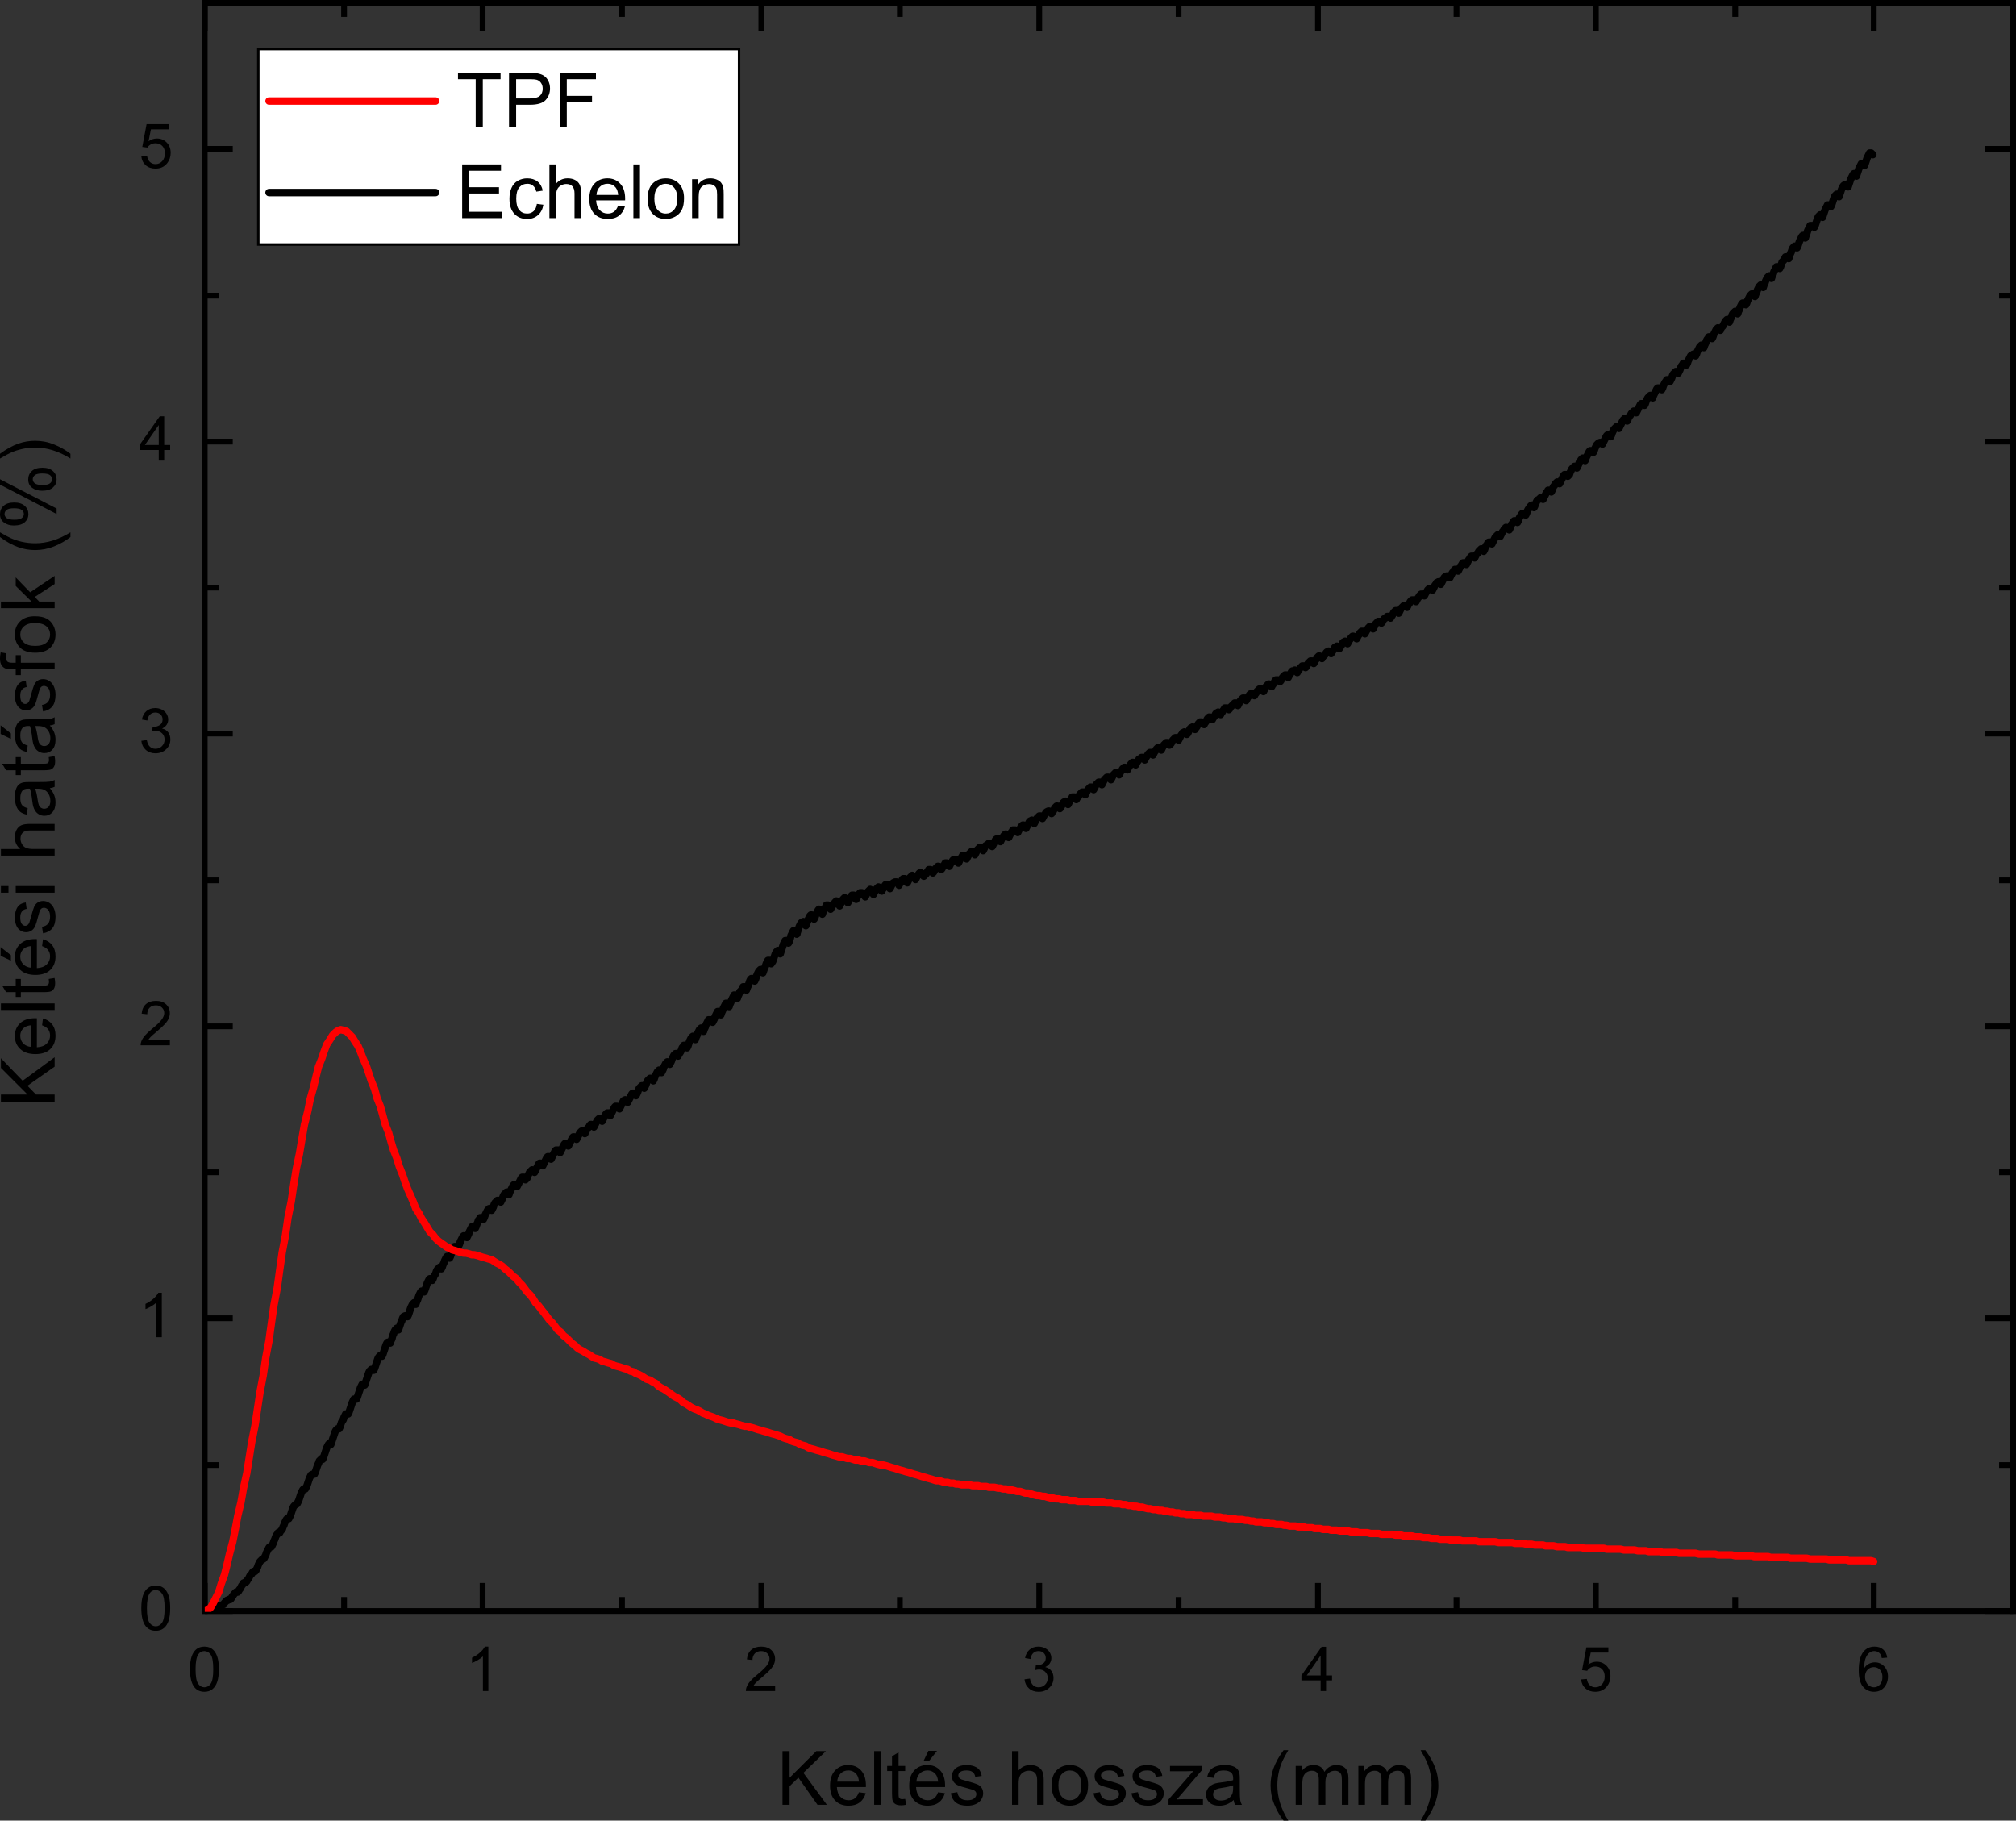 <?xml version="1.0" encoding="UTF-8" standalone="no"?>
<svg
   width="586.744pt"
   height="529.842pt"
   viewBox="0 0 586.744 529.842"
   version="1.2"
   id="svg529"
   sodipodi:docname="Graph1.svg"
   inkscape:version="1.1.1 (3bf5ae0d25, 2021-09-20)"
   xmlns:inkscape="http://www.inkscape.org/namespaces/inkscape"
   xmlns:sodipodi="http://sodipodi.sourceforge.net/DTD/sodipodi-0.dtd"
   xmlns:xlink="http://www.w3.org/1999/xlink"
   xmlns="http://www.w3.org/2000/svg"
   xmlns:svg="http://www.w3.org/2000/svg">
  <rect x="0" y="0" width="586.744" height="529.842" fill="#333333" stroke="none"/>
  <sodipodi:namedview
     id="namedview531"
     pagecolor="#ffffff"
     bordercolor="#666666"
     borderopacity="1.0"
     inkscape:pageshadow="2"
     inkscape:pageopacity="0.0"
     inkscape:pagecheckerboard="0"
     inkscape:document-units="pt"
     showgrid="false"
     inkscape:zoom="0.95558959"
     inkscape:cx="409.69471"
     inkscape:cy="335.39503"
     inkscape:window-width="1920"
     inkscape:window-height="1017"
     inkscape:window-x="-8"
     inkscape:window-y="-8"
     inkscape:window-maximized="1"
     inkscape:current-layer="svg529"
     fit-margin-top="0"
     fit-margin-left="0"
     fit-margin-right="0"
     fit-margin-bottom="0" />
  <defs
     id="defs142">
    <g
       id="g134">
      <symbol
         overflow="visible"
         id="glyph0-0">
        <path
           style="stroke:none"
           d="m 0.746,-6.355 c 0,-1.523 0.156,-2.75 0.473,-3.676 0.312,-0.93 0.777,-1.648 1.395,-2.152 0.621,-0.504 1.398,-0.754 2.336,-0.754 0.691,0 1.297,0.141 1.82,0.418 0.52,0.277 0.949,0.68 1.289,1.203 0.34,0.523 0.609,1.164 0.801,1.918 0.195,0.75 0.289,1.766 0.289,3.043 0,1.512 -0.152,2.734 -0.465,3.66 C 8.375,-1.766 7.91,-1.047 7.289,-0.539 6.672,-0.035 5.891,0.219 4.949,0.219 3.707,0.219 2.73,-0.227 2.023,-1.117 1.172,-2.188 0.746,-3.934 0.746,-6.355 Z m 1.629,0 c 0,2.117 0.246,3.523 0.742,4.223 0.492,0.703 1.105,1.051 1.832,1.051 0.727,0 1.336,-0.352 1.832,-1.055 0.496,-0.703 0.742,-2.109 0.742,-4.219 0,-2.121 -0.246,-3.531 -0.742,-4.227 -0.496,-0.699 -1.113,-1.047 -1.852,-1.047 -0.727,0 -1.305,0.309 -1.738,0.922 C 2.645,-9.922 2.375,-8.469 2.375,-6.355"
           id="path2" />
      </symbol>
      <symbol
         overflow="visible"
         id="glyph0-1">
        <path
           style="stroke:none"
           d="m 6.707,0 c -1.582,0 0,0 -1.582,0 0,-10.082 0,0 0,-10.082 -0.383,0.363 -0.883,0.727 -1.5,1.09 -0.617,0.363 -1.172,0.637 -1.664,0.816 0,-1.527 0,0 0,-1.527 0.883,-0.418 1.656,-0.922 2.32,-1.512 0.66,-0.594 1.129,-1.168 1.406,-1.723 1.02,0 0,0 1.02,0 0,12.938 0,0 0,12.938"
           id="path5" />
      </symbol>
      <symbol
         overflow="visible"
         id="glyph0-2">
        <path
           style="stroke:none"
           d="m 9.062,-1.52 c 0,1.52 0,0 0,1.52 -8.516,0 0,0 -8.516,0 C 0.535,-0.379 0.594,-0.746 0.73,-1.098 0.945,-1.68 1.293,-2.25 1.77,-2.812 2.25,-3.375 2.938,-4.027 3.84,-4.766 5.242,-5.914 6.188,-6.82 6.68,-7.492 c 0.492,-0.672 0.738,-1.305 0.738,-1.902 0,-0.629 -0.223,-1.156 -0.672,-1.586 -0.449,-0.434 -1.031,-0.648 -1.754,-0.648 -0.762,0 -1.371,0.23 -1.828,0.688 -0.457,0.457 -0.688,1.09 -0.695,1.898 -1.625,-0.168 0,0 -1.625,-0.168 0.113,-1.215 0.531,-2.137 1.258,-2.773 0.727,-0.637 1.703,-0.953 2.926,-0.953 1.238,0 2.215,0.344 2.938,1.027 0.719,0.688 1.078,1.535 1.078,2.551 0,0.516 -0.105,1.02 -0.316,1.52 C 8.516,-7.344 8.168,-6.816 7.676,-6.266 7.188,-5.715 6.375,-4.961 5.238,-4 4.289,-3.203 3.68,-2.66 3.41,-2.379 3.141,-2.094 2.918,-1.809 2.742,-1.52 c 6.32,0 0,0 6.32,0"
           id="path8" />
      </symbol>
      <symbol
         overflow="visible"
         id="glyph0-3">
        <path
           style="stroke:none"
           d="m 0.758,-3.402 c 1.582,-0.211 0,0 1.582,-0.211 0.18,0.898 0.488,1.543 0.926,1.938 0.438,0.398 0.969,0.594 1.594,0.594 0.746,0 1.375,-0.258 1.887,-0.773 0.512,-0.516 0.77,-1.152 0.77,-1.914 0,-0.727 -0.238,-1.328 -0.711,-1.797 -0.477,-0.473 -1.082,-0.711 -1.812,-0.711 -0.297,0 -0.672,0.059 -1.117,0.176 0.176,-1.387 0,0 0.176,-1.387 0.105,0.012 0.191,0.016 0.258,0.016 0.672,0 1.277,-0.176 1.816,-0.527 0.539,-0.352 0.809,-0.891 0.809,-1.625 0,-0.578 -0.195,-1.059 -0.586,-1.441 -0.395,-0.379 -0.902,-0.57 -1.523,-0.57 -0.613,0 -1.125,0.191 -1.535,0.578 -0.414,0.387 -0.676,0.969 -0.793,1.742 -1.582,-0.281 0,0 -1.582,-0.281 0.195,-1.062 0.633,-1.883 1.32,-2.465 0.684,-0.582 1.535,-0.875 2.555,-0.875 0.703,0 1.352,0.152 1.945,0.453 0.59,0.301 1.043,0.711 1.355,1.234 0.312,0.52 0.473,1.074 0.473,1.66 0,0.559 -0.152,1.062 -0.449,1.52 C 7.812,-7.613 7.371,-7.25 6.785,-6.98 7.547,-6.805 8.141,-6.438 8.562,-5.883 c 0.422,0.551 0.633,1.246 0.633,2.078 0,1.125 -0.41,2.078 -1.23,2.859 C 7.145,-0.164 6.105,0.23 4.852,0.23 3.719,0.23 2.781,-0.109 2.035,-0.781 1.289,-1.457 0.863,-2.328 0.758,-3.402"
           id="path11" />
      </symbol>
      <symbol
         overflow="visible"
         id="glyph0-4">
        <path
           style="stroke:none"
           d="m 5.82,0 c 0,-3.086 0,0 0,-3.086 -5.59,0 0,0 -5.59,0 0,-1.449 0,0 0,-1.449 5.879,-8.352 0,0 5.879,-8.352 1.293,0 0,0 1.293,0 0,8.352 0,0 0,8.352 1.738,0 0,0 1.738,0 0,1.449 0,0 0,1.449 -1.738,0 0,0 -1.738,0 0,3.086 0,0 0,3.086 -1.582,0 0,0 -1.582,0 z m 0,-4.535 c 0,-5.809 0,0 0,-5.809 -4.035,5.809 0,0 -4.035,5.809 4.035,0 0,0 4.035,0"
           id="path14" />
      </symbol>
      <symbol
         overflow="visible"
         id="glyph0-5">
        <path
           style="stroke:none"
           d="m 0.746,-3.375 c 1.664,-0.141 0,0 1.664,-0.141 0.121,0.809 0.406,1.418 0.855,1.824 0.449,0.406 0.988,0.609 1.621,0.609 0.762,0 1.406,-0.285 1.934,-0.859 0.527,-0.574 0.793,-1.336 0.793,-2.285 0,-0.902 -0.254,-1.617 -0.762,-2.137 -0.508,-0.523 -1.172,-0.781 -1.992,-0.781 -0.508,0 -0.969,0.113 -1.379,0.348 -0.41,0.23 -0.73,0.531 -0.965,0.898 -1.488,-0.191 0,0 -1.488,-0.191 1.25,-6.621 0,0 1.25,-6.621 6.406,0 0,0 6.406,0 0,1.512 0,0 0,1.512 -5.141,0 0,0 -5.141,0 -0.695,3.465 0,0 -0.695,3.465 0.773,-0.539 1.586,-0.809 2.434,-0.809 1.125,0 2.074,0.391 2.848,1.168 0.773,0.781 1.16,1.781 1.16,3.008 0,1.164 -0.34,2.172 -1.02,3.023 -0.824,1.043 -1.953,1.562 -3.383,1.562 -1.172,0 -2.129,-0.328 -2.871,-0.984 C 1.277,-1.422 0.852,-2.293 0.746,-3.375"
           id="path17" />
      </symbol>
      <symbol
         overflow="visible"
         id="glyph0-6">
        <path
           style="stroke:none"
           d="m 8.957,-9.73 c -1.574,0.125 0,0 -1.574,0.125 -0.141,-0.621 -0.34,-1.074 -0.598,-1.355 -0.43,-0.449 -0.957,-0.676 -1.582,-0.676 -0.504,0 -0.945,0.141 -1.328,0.422 C 3.379,-10.852 2.984,-10.32 2.699,-9.625 2.41,-8.926 2.262,-7.934 2.25,-6.645 2.629,-7.227 3.098,-7.656 3.648,-7.938 c 0.551,-0.281 1.125,-0.422 1.73,-0.422 1.055,0 1.953,0.391 2.695,1.164 0.738,0.777 1.109,1.781 1.109,3.012 0,0.809 -0.172,1.559 -0.523,2.254 C 8.312,-1.234 7.836,-0.703 7.227,-0.336 6.617,0.035 5.926,0.219 5.152,0.219 c -1.32,0 -2.395,-0.484 -3.227,-1.453 -0.832,-0.969 -1.25,-2.57 -1.25,-4.797 0,-2.488 0.461,-4.301 1.383,-5.43 0.801,-0.984 1.883,-1.477 3.242,-1.477 1.012,0 1.844,0.285 2.492,0.852 0.645,0.57 1.035,1.355 1.164,2.355 z m -6.461,5.555 c 0,0.547 0.117,1.066 0.348,1.566 0.23,0.496 0.555,0.875 0.973,1.137 0.414,0.262 0.852,0.391 1.309,0.391 0.668,0 1.242,-0.27 1.723,-0.809 0.48,-0.539 0.719,-1.27 0.719,-2.195 0,-0.891 -0.234,-1.594 -0.711,-2.105 C 6.383,-6.703 5.785,-6.961 5.062,-6.961 c -0.715,0 -1.32,0.258 -1.82,0.77 -0.496,0.512 -0.746,1.184 -0.746,2.016"
           id="path20" />
      </symbol>
      <symbol
         overflow="visible"
         id="glyph1-0">
        <path
           style="stroke:none"
           d="m 0,-1.602 c -15.633,0 0,0 -15.633,0 0,-2.066 0,0 0,-2.066 7.754,0 0,0 7.754,0 -7.754,-7.766 0,0 -7.754,-7.766 0,-2.805 0,0 0,-2.805 6.332,6.559 0,0 6.332,6.559 9.301,-6.844 0,0 9.301,-6.844 0,2.73 0,0 0,2.73 -7.914,5.566 0,0 -7.914,5.566 2.496,2.559 0,0 2.496,2.559 5.418,0 0,0 5.418,0 0,2.066 0,0 0,2.066"
           id="path23" />
      </symbol>
      <symbol
         overflow="visible"
         id="glyph1-1">
        <path
           style="stroke:none"
           d="m -3.648,-9.191 c 0.246,-1.984 0,0 0.246,-1.984 1.16,0.312 2.059,0.891 2.699,1.738 0.641,0.844 0.961,1.926 0.961,3.242 0,1.656 -0.512,2.969 -1.531,3.941 -1.02,0.969 -2.453,1.453 -4.293,1.453 -1.906,0 -3.383,-0.488 -4.438,-1.469 -1.051,-0.984 -1.578,-2.254 -1.578,-3.82 0,-1.516 0.516,-2.75 1.547,-3.711 1.031,-0.961 2.48,-1.438 4.352,-1.438 0.113,0 0.285,0 0.512,0.008 0,8.445 0,0 0,8.445 1.242,-0.07 2.195,-0.422 2.859,-1.055 0.66,-0.633 0.988,-1.422 0.988,-2.367 0,-0.703 -0.184,-1.305 -0.551,-1.801 -0.371,-0.5 -0.961,-0.895 -1.773,-1.184 z M -6.75,-2.891 c 0,-6.324 0,0 0,-6.324 -0.953,0.086 -1.668,0.328 -2.145,0.727 -0.738,0.609 -1.109,1.402 -1.109,2.379 0,0.879 0.297,1.621 0.887,2.223 0.59,0.602 1.379,0.934 2.367,0.996"
           id="path26" />
      </symbol>
      <symbol
         overflow="visible"
         id="glyph1-2">
        <path
           style="stroke:none"
           d="m 0,-1.398 c -15.633,0 0,0 -15.633,0 0,-1.918 0,0 0,-1.918 15.633,0 0,0 15.633,0 0,1.918 0,0 0,1.918"
           id="path29" />
      </symbol>
      <symbol
         overflow="visible"
         id="glyph1-3">
        <path
           style="stroke:none"
           d="m -1.719,-5.629 c 1.699,-0.277 0,0 1.699,-0.277 0.113,0.539 0.168,1.023 0.168,1.449 0,0.695 -0.109,1.238 -0.328,1.621 -0.223,0.383 -0.512,0.652 -0.871,0.809 -0.359,0.156 -1.113,0.234 -2.266,0.234 -6.516,0 0,0 -6.516,0 0,1.41 0,0 0,1.41 -1.492,0 0,0 -1.492,0 0,-1.41 0,0 0,-1.41 -2.805,0 0,0 -2.805,0 -1.152,-1.906 0,0 -1.152,-1.906 3.957,0 0,0 3.957,0 0,-1.93 0,0 0,-1.93 1.492,0 0,0 1.492,0 0,1.93 0,0 0,1.93 6.621,0 0,0 6.621,0 0.547,0 0.898,-0.035 1.059,-0.102 0.156,-0.07 0.277,-0.18 0.371,-0.332 0.094,-0.152 0.141,-0.371 0.141,-0.656 0,-0.211 -0.027,-0.492 -0.078,-0.84"
           id="path32" />
      </symbol>
      <symbol
         overflow="visible"
         id="glyph1-4">
        <path
           style="stroke:none"
           d="m -3.648,-9.191 c 0.246,-1.984 0,0 0.246,-1.984 1.16,0.312 2.059,0.891 2.699,1.738 0.641,0.848 0.961,1.926 0.961,3.242 0,1.656 -0.512,2.969 -1.531,3.941 -1.02,0.969 -2.453,1.453 -4.293,1.453 -1.906,0 -3.383,-0.488 -4.438,-1.469 -1.051,-0.984 -1.578,-2.254 -1.578,-3.82 0,-1.516 0.516,-2.75 1.547,-3.711 1.031,-0.961 2.48,-1.438 4.352,-1.438 0.113,0 0.285,0 0.512,0.008 0,8.445 0,0 0,8.445 1.242,-0.07 2.195,-0.422 2.859,-1.055 0.66,-0.633 0.988,-1.422 0.988,-2.367 0,-0.703 -0.184,-1.305 -0.551,-1.801 -0.371,-0.5 -0.961,-0.895 -1.773,-1.184 z M -6.75,-2.891 c 0,-6.324 0,0 0,-6.324 -0.953,0.086 -1.668,0.328 -2.145,0.727 -0.738,0.609 -1.109,1.402 -1.109,2.379 0,0.879 0.297,1.621 0.887,2.223 0.59,0.602 1.379,0.934 2.367,0.996 z m -5.984,-2.066 c -2.984,-1.422 0,0 -2.984,-1.422 0,-2.516 0,0 0,-2.516 2.984,2.348 0,0 2.984,2.348 0,1.59 0,0 0,1.59"
           id="path35" />
      </symbol>
      <symbol
         overflow="visible"
         id="glyph1-5">
        <path
           style="stroke:none"
           d="m -3.379,-0.672 c -0.301,-1.898 0,0 -0.301,-1.898 0.762,-0.105 1.344,-0.402 1.75,-0.891 0.406,-0.488 0.605,-1.168 0.605,-2.043 0,-0.879 -0.176,-1.535 -0.535,-1.961 -0.359,-0.426 -0.781,-0.641 -1.266,-0.641 -0.434,0 -0.773,0.188 -1.023,0.566 -0.172,0.262 -0.387,0.918 -0.652,1.961 -0.355,1.41 -0.66,2.383 -0.922,2.93 -0.258,0.543 -0.617,0.953 -1.074,1.234 -0.461,0.281 -0.965,0.422 -1.52,0.422 -0.508,0 -0.973,-0.113 -1.402,-0.348 -0.434,-0.23 -0.789,-0.543 -1.074,-0.941 -0.219,-0.301 -0.406,-0.707 -0.559,-1.223 -0.152,-0.516 -0.23,-1.066 -0.23,-1.656 0,-0.891 0.129,-1.672 0.383,-2.344 0.258,-0.672 0.605,-1.168 1.043,-1.484 0.438,-0.32 1.02,-0.543 1.754,-0.664 0.254,1.879 0,0 0.254,1.879 -0.582,0.086 -1.035,0.332 -1.363,0.742 -0.328,0.406 -0.492,0.984 -0.492,1.73 0,0.883 0.148,1.512 0.438,1.887 0.293,0.379 0.633,0.566 1.023,0.566 0.25,0 0.473,-0.078 0.672,-0.234 0.207,-0.156 0.379,-0.402 0.512,-0.734 0.07,-0.191 0.234,-0.758 0.492,-1.695 0.363,-1.359 0.66,-2.309 0.891,-2.844 0.23,-0.535 0.566,-0.957 1.008,-1.262 0.441,-0.309 0.988,-0.461 1.641,-0.461 0.641,0 1.242,0.188 1.809,0.559 0.566,0.375 1.004,0.914 1.312,1.617 0.309,0.703 0.465,1.5 0.465,2.391 0,1.469 -0.309,2.59 -0.918,3.363 -0.613,0.77 -1.52,1.262 -2.719,1.477"
           id="path38" />
      </symbol>
      <symbol
         overflow="visible"
         id="glyph1-6">
        <path
           style="stroke:none"
           d="m -13.426,-1.449 c -2.207,0 0,0 -2.207,0 0,-1.922 0,0 0,-1.922 2.207,0 0,0 2.207,0 0,1.922 0,0 0,1.922 z m 13.426,0 c -11.324,0 0,0 -11.324,0 0,-1.922 0,0 0,-1.922 11.324,0 0,0 11.324,0 0,1.922 0,0 0,1.922"
           id="path41" />
      </symbol>
      <symbol
         overflow="visible"
         id="glyph1-7">
        <path
           style="stroke:none"
           d=""
           id="path44" />
      </symbol>
      <symbol
         overflow="visible"
         id="glyph1-8">
        <path
           style="stroke:none"
           d="m 0,-1.441 c -15.633,0 0,0 -15.633,0 0,-1.918 0,0 0,-1.918 5.609,0 0,0 5.609,0 -1.039,-0.895 -1.559,-2.027 -1.559,-3.391 0,-0.84 0.164,-1.566 0.496,-2.188 0.332,-0.617 0.789,-1.059 1.371,-1.328 0.582,-0.266 1.43,-0.398 2.539,-0.398 7.176,0 0,0 7.176,0 0,1.918 0,0 0,1.918 -7.176,0 0,0 -7.176,0 -0.961,0 -1.66,0.211 -2.098,0.625 -0.438,0.418 -0.656,1.004 -0.656,1.766 0,0.566 0.148,1.102 0.445,1.605 0.293,0.5 0.695,0.859 1.199,1.07 0.504,0.215 1.199,0.32 2.09,0.32 6.195,0 0,0 6.195,0 0,1.918 0,0 0,1.918"
           id="path47" />
      </symbol>
      <symbol
         overflow="visible"
         id="glyph1-9">
        <path
           style="stroke:none"
           d="m -1.398,-8.828 c 0.605,0.711 1.031,1.395 1.281,2.051 0.25,0.656 0.375,1.363 0.375,2.117 0,1.242 -0.305,2.199 -0.914,2.867 -0.609,0.668 -1.383,1.004 -2.328,1.004 -0.555,0 -1.062,-0.125 -1.52,-0.379 C -4.965,-1.422 -5.332,-1.75 -5.609,-2.16 -5.887,-2.566 -6.098,-3.027 -6.238,-3.539 -6.34,-3.918 -6.434,-4.484 -6.527,-5.246 -6.711,-6.797 -6.934,-7.938 -7.188,-8.672 c -0.262,-0.004 -0.43,-0.008 -0.5,-0.008 -0.785,0 -1.336,0.18 -1.656,0.543 -0.434,0.492 -0.648,1.219 -0.648,2.188 0,0.902 0.156,1.566 0.473,2 0.316,0.43 0.879,0.746 1.68,0.953 -0.254,1.875 0,0 -0.254,1.875 -0.805,-0.168 -1.453,-0.449 -1.945,-0.84 -0.496,-0.391 -0.875,-0.957 -1.141,-1.695 -0.27,-0.742 -0.402,-1.598 -0.402,-2.57 0,-0.969 0.113,-1.754 0.344,-2.359 0.227,-0.602 0.512,-1.047 0.855,-1.332 0.348,-0.285 0.781,-0.484 1.309,-0.598 0.324,-0.062 0.918,-0.094 1.77,-0.094 2.559,0 0,0 2.559,0 1.785,0 2.914,-0.043 3.387,-0.125 0.473,-0.082 0.926,-0.242 1.359,-0.484 0,2.004 0,0 0,2.004 -0.398,0.199 -0.863,0.328 -1.398,0.387 z m -4.285,0.156 c 0.285,0.699 0.527,1.742 0.727,3.137 0.113,0.789 0.238,1.348 0.383,1.676 0.141,0.324 0.348,0.578 0.625,0.758 0.273,0.176 0.574,0.266 0.91,0.266 0.512,0 0.938,-0.195 1.281,-0.582 0.34,-0.387 0.512,-0.953 0.512,-1.699 0,-0.742 -0.164,-1.398 -0.488,-1.973 -0.32,-0.578 -0.766,-1 -1.328,-1.27 -0.434,-0.207 -1.07,-0.312 -1.918,-0.312 -0.703,0 0,0 -0.703,0"
           id="path50" />
      </symbol>
      <symbol
         overflow="visible"
         id="glyph1-10">
        <path
           style="stroke:none"
           d="m -1.398,-8.828 c 0.605,0.711 1.031,1.395 1.281,2.051 0.25,0.656 0.375,1.363 0.375,2.117 0,1.242 -0.305,2.199 -0.914,2.867 -0.609,0.668 -1.383,1.004 -2.328,1.004 -0.555,0 -1.062,-0.125 -1.52,-0.379 C -4.965,-1.422 -5.332,-1.75 -5.609,-2.16 -5.887,-2.566 -6.098,-3.027 -6.238,-3.539 -6.34,-3.918 -6.434,-4.484 -6.527,-5.246 -6.711,-6.797 -6.934,-7.938 -7.188,-8.672 c -0.262,-0.004 -0.43,-0.008 -0.5,-0.008 -0.785,0 -1.336,0.18 -1.656,0.543 -0.434,0.492 -0.648,1.219 -0.648,2.188 0,0.902 0.156,1.566 0.473,2 0.316,0.43 0.879,0.746 1.68,0.953 -0.254,1.875 0,0 -0.254,1.875 -0.805,-0.168 -1.453,-0.449 -1.945,-0.84 -0.496,-0.391 -0.875,-0.957 -1.141,-1.695 -0.27,-0.742 -0.402,-1.598 -0.402,-2.57 0,-0.969 0.113,-1.754 0.344,-2.359 0.227,-0.602 0.512,-1.047 0.855,-1.332 0.348,-0.285 0.781,-0.484 1.309,-0.598 0.324,-0.062 0.918,-0.094 1.77,-0.094 2.559,0 0,0 2.559,0 1.785,0 2.914,-0.043 3.387,-0.125 0.473,-0.082 0.926,-0.242 1.359,-0.484 0,2.004 0,0 0,2.004 -0.398,0.199 -0.863,0.328 -1.398,0.387 z m -4.285,0.156 c 0.285,0.699 0.527,1.742 0.727,3.137 0.113,0.789 0.238,1.348 0.383,1.676 0.141,0.324 0.348,0.578 0.625,0.758 0.273,0.176 0.574,0.266 0.91,0.266 0.512,0 0.938,-0.195 1.281,-0.582 0.34,-0.387 0.512,-0.953 0.512,-1.699 0,-0.742 -0.164,-1.398 -0.488,-1.973 -0.32,-0.578 -0.766,-1 -1.328,-1.27 -0.434,-0.207 -1.07,-0.312 -1.918,-0.312 -0.703,0 0,0 -0.703,0 z m -7.051,3.734 c -2.984,-1.418 0,0 -2.984,-1.418 0,-2.516 0,0 0,-2.516 2.984,2.344 0,0 2.984,2.344 0,1.59 0,0 0,1.59"
           id="path53" />
      </symbol>
      <symbol
         overflow="visible"
         id="glyph1-11">
        <path
           style="stroke:none"
           d="m 0,-1.898 c -9.832,0 0,0 -9.832,0 0,1.695 0,0 0,1.695 -1.492,0 0,0 -1.492,0 0,-1.695 0,0 0,-1.695 -1.207,0 0,0 -1.207,0 -0.762,0 -1.324,-0.066 -1.695,-0.203 -0.496,-0.184 -0.902,-0.508 -1.211,-0.977 -0.309,-0.465 -0.461,-1.117 -0.461,-1.957 0,-0.539 0.062,-1.137 0.191,-1.789 1.672,0.285 0,0 1.672,0.285 -0.07,0.398 -0.105,0.777 -0.105,1.133 0,0.582 0.125,0.996 0.375,1.238 0.246,0.238 0.711,0.359 1.395,0.359 1.047,0 0,0 1.047,0 0,-2.207 0,0 0,-2.207 1.492,0 0,0 1.492,0 0,2.207 0,0 0,2.207 9.832,0 0,0 9.832,0 0,1.91 0,0 0,1.91"
           id="path56" />
      </symbol>
      <symbol
         overflow="visible"
         id="glyph1-12">
        <path
           style="stroke:none"
           d="m -5.664,-0.727 c -2.098,0 -3.648,-0.582 -4.66,-1.746 -0.836,-0.977 -1.258,-2.164 -1.258,-3.562 0,-1.559 0.512,-2.832 1.531,-3.82 1.02,-0.988 2.43,-1.48 4.227,-1.48 1.461,0 2.605,0.219 3.441,0.656 0.836,0.438 1.484,1.074 1.945,1.91 0.461,0.832 0.695,1.746 0.695,2.734 0,1.586 -0.512,2.867 -1.527,3.844 -1.016,0.977 -2.48,1.465 -4.395,1.465 z m 0,-1.973 c 1.453,0 2.539,-0.316 3.258,-0.949 0.723,-0.633 1.082,-1.426 1.082,-2.387 0,-0.953 -0.359,-1.746 -1.086,-2.379 -0.727,-0.633 -1.832,-0.949 -3.316,-0.949 -1.402,0 -2.461,0.316 -3.184,0.953 -0.723,0.637 -1.082,1.43 -1.082,2.375 0,0.961 0.359,1.754 1.078,2.387 0.719,0.633 1.801,0.949 3.25,0.949"
           id="path59" />
      </symbol>
      <symbol
         overflow="visible"
         id="glyph1-13">
        <path
           style="stroke:none"
           d="m 0,-1.449 c -15.633,0 0,0 -15.633,0 0,-1.922 0,0 0,-1.922 8.914,0 0,0 8.914,0 -4.605,-4.543 0,0 -4.605,-4.543 0,-2.484 0,0 0,-2.484 4.199,4.332 0,0 4.199,4.332 7.125,-4.77 0,0 7.125,-4.77 0,2.367 0,0 0,2.367 -5.789,3.746 0,0 -5.789,3.746 1.301,1.352 0,0 1.301,1.352 4.488,0 0,0 4.488,0 0,1.922 0,0 0,1.922"
           id="path62" />
      </symbol>
      <symbol
         overflow="visible"
         id="glyph1-14">
        <path
           style="stroke:none"
           d="m 4.598,-5.109 c -1.34,1.059 -2.902,1.957 -4.695,2.688 -1.789,0.734 -3.645,1.098 -5.566,1.098 -1.691,0 -3.312,-0.273 -4.863,-0.82 -1.797,-0.641 -3.59,-1.629 -5.371,-2.965 0,-1.375 0,0 0,-1.375 1.477,0.859 2.531,1.43 3.164,1.707 0.98,0.434 2.008,0.773 3.074,1.023 1.328,0.305 2.664,0.457 4.008,0.457 3.422,0 6.836,-1.062 10.25,-3.188 0,1.375 0,0 0,1.375"
           id="path65" />
      </symbol>
      <symbol
         overflow="visible"
         id="glyph1-15">
        <path
           style="stroke:none"
           d="m -11.879,-1.27 c -1.117,0 -2.066,-0.281 -2.848,-0.844 -0.781,-0.559 -1.172,-1.375 -1.172,-2.441 0,-0.98 0.348,-1.793 1.047,-2.438 0.703,-0.641 1.73,-0.965 3.09,-0.965 1.32,0 2.34,0.328 3.055,0.977 0.715,0.652 1.07,1.453 1.07,2.406 0,0.945 -0.352,1.73 -1.055,2.363 -0.703,0.629 -1.766,0.941 -3.188,0.941 z m -2.699,-3.336 c 0,0.477 0.207,0.871 0.617,1.188 0.414,0.316 1.172,0.477 2.273,0.477 1,0 1.707,-0.16 2.117,-0.48 0.406,-0.32 0.613,-0.715 0.613,-1.184 0,-0.484 -0.207,-0.887 -0.621,-1.199 -0.41,-0.32 -1.164,-0.477 -2.258,-0.477 -1.012,0 -1.719,0.16 -2.129,0.48 -0.41,0.32 -0.613,0.719 -0.613,1.195 z M 0.574,-4.617 c -16.473,-8.555 0,0 -16.473,-8.555 0,-1.555 0,0 0,-1.555 16.473,8.52 0,0 16.473,8.52 0,1.59 0,0 0,1.59 z m -4.242,-6.762 c -1.125,0 -2.074,-0.281 -2.852,-0.844 -0.781,-0.559 -1.168,-1.379 -1.168,-2.453 0,-0.98 0.348,-1.793 1.051,-2.434 0.699,-0.645 1.727,-0.965 3.086,-0.965 1.32,0 2.34,0.324 3.055,0.973 0.715,0.652 1.07,1.457 1.07,2.418 0,0.945 -0.352,1.73 -1.059,2.359 -0.707,0.633 -1.77,0.945 -3.184,0.945 z m -2.699,-3.348 c 0,0.484 0.207,0.883 0.621,1.199 0.41,0.316 1.168,0.473 2.27,0.473 0.996,0 1.699,-0.16 2.113,-0.477 0.41,-0.32 0.617,-0.715 0.617,-1.184 0,-0.492 -0.207,-0.895 -0.617,-1.211 -0.414,-0.316 -1.168,-0.477 -2.262,-0.477 -1.012,0 -1.719,0.16 -2.129,0.48 -0.406,0.32 -0.613,0.719 -0.613,1.195"
           id="path68" />
      </symbol>
      <symbol
         overflow="visible"
         id="glyph1-16">
        <path
           style="stroke:none"
           d="m 4.598,-2.699 c 0,1.375 0,0 0,1.375 -3.414,-2.125 -6.828,-3.188 -10.25,-3.188 -1.336,0 -2.664,0.152 -3.977,0.461 -1.066,0.238 -2.09,0.578 -3.07,1.012 -0.641,0.277 -1.707,0.848 -3.199,1.715 0,-1.375 0,0 0,-1.375 1.781,-1.336 3.574,-2.324 5.371,-2.965 1.551,-0.547 3.172,-0.82 4.863,-0.82 1.922,0 3.777,0.367 5.566,1.105 C 1.695,-4.645 3.258,-3.75 4.598,-2.699"
           id="path71" />
      </symbol>
      <symbol
         overflow="visible"
         id="glyph2-0">
        <path
           style="stroke:none"
           d="m 1.602,0 c 0,-15.633 0,0 0,-15.633 2.066,0 0,0 2.066,0 0,7.754 0,0 0,7.754 7.766,-7.754 0,0 7.766,-7.754 2.805,0 0,0 2.805,0 -6.559,6.332 0,0 -6.559,6.332 6.844,9.301 0,0 6.844,9.301 -2.73,0 0,0 -2.73,0 -5.566,-7.914 0,0 -5.566,-7.914 -2.559,2.496 0,0 -2.559,2.496 0,5.418 0,0 0,5.418 -2.066,0 0,0 -2.066,0"
           id="path74" />
      </symbol>
      <symbol
         overflow="visible"
         id="glyph2-1">
        <path
           style="stroke:none"
           d="m 9.191,-3.648 c 1.984,0.246 0,0 1.984,0.246 -0.312,1.16 -0.891,2.059 -1.738,2.699 -0.844,0.641 -1.926,0.961 -3.242,0.961 -1.656,0 -2.969,-0.512 -3.941,-1.531 -0.969,-1.02 -1.453,-2.453 -1.453,-4.293 0,-1.906 0.488,-3.383 1.469,-4.438 0.984,-1.051 2.254,-1.578 3.82,-1.578 1.516,0 2.75,0.516 3.711,1.547 0.961,1.031 1.438,2.48 1.438,4.352 0,0.113 0,0.285 -0.008,0.512 -8.445,0 0,0 -8.445,0 0.07,1.242 0.422,2.195 1.055,2.859 0.633,0.66 1.422,0.988 2.367,0.988 0.703,0 1.305,-0.184 1.801,-0.551 0.5,-0.371 0.895,-0.961 1.184,-1.773 z M 2.891,-6.75 c 6.324,0 0,0 6.324,0 -0.086,-0.953 -0.328,-1.668 -0.727,-2.145 -0.609,-0.738 -1.402,-1.109 -2.379,-1.109 -0.879,0 -1.621,0.297 -2.223,0.887 C 3.285,-8.527 2.953,-7.738 2.891,-6.75"
           id="path77" />
      </symbol>
      <symbol
         overflow="visible"
         id="glyph2-2">
        <path
           style="stroke:none"
           d="m 1.398,0 c 0,-15.633 0,0 0,-15.633 1.918,0 0,0 1.918,0 0,15.633 0,0 0,15.633 -1.918,0 0,0 -1.918,0"
           id="path80" />
      </symbol>
      <symbol
         overflow="visible"
         id="glyph2-3">
        <path
           style="stroke:none"
           d="m 5.629,-1.719 c 0.277,1.699 0,0 0.277,1.699 C 5.367,0.094 4.883,0.148 4.457,0.148 3.762,0.148 3.219,0.039 2.836,-0.18 2.453,-0.402 2.184,-0.691 2.027,-1.051 1.871,-1.41 1.793,-2.164 1.793,-3.316 c 0,-6.516 0,0 0,-6.516 -1.41,0 0,0 -1.41,0 0,-1.492 0,0 0,-1.492 1.41,0 0,0 1.41,0 0,-2.805 0,0 0,-2.805 1.906,-1.152 0,0 1.906,-1.152 0,3.957 0,0 0,3.957 1.93,0 0,0 1.93,0 0,1.492 0,0 0,1.492 -1.93,0 0,0 -1.93,0 0,6.621 0,0 0,6.621 0,0.547 0.035,0.898 0.102,1.059 0.07,0.156 0.18,0.277 0.332,0.371 0.152,0.094 0.371,0.141 0.656,0.141 0.211,0 0.492,-0.027 0.84,-0.078"
           id="path83" />
      </symbol>
      <symbol
         overflow="visible"
         id="glyph2-4">
        <path
           style="stroke:none"
           d="m 9.191,-3.648 c 1.984,0.246 0,0 1.984,0.246 -0.312,1.16 -0.891,2.059 -1.738,2.699 -0.844,0.641 -1.926,0.961 -3.242,0.961 -1.656,0 -2.969,-0.512 -3.941,-1.531 -0.969,-1.02 -1.453,-2.453 -1.453,-4.293 0,-1.906 0.488,-3.383 1.469,-4.438 0.984,-1.051 2.254,-1.578 3.82,-1.578 1.516,0 2.75,0.516 3.711,1.547 0.961,1.031 1.438,2.48 1.438,4.352 0,0.113 0,0.285 -0.008,0.512 -8.445,0 0,0 -8.445,0 0.07,1.242 0.422,2.195 1.055,2.859 0.633,0.66 1.422,0.988 2.367,0.988 0.703,0 1.305,-0.184 1.801,-0.551 0.5,-0.371 0.895,-0.961 1.184,-1.773 z M 2.891,-6.75 c 6.324,0 0,0 6.324,0 -0.086,-0.953 -0.328,-1.668 -0.727,-2.145 -0.609,-0.738 -1.402,-1.109 -2.379,-1.109 -0.879,0 -1.621,0.297 -2.223,0.887 C 3.285,-8.527 2.953,-7.738 2.891,-6.75 Z m 2.066,-5.984 c 1.422,-2.984 0,0 1.422,-2.984 2.516,0 0,0 2.516,0 -2.348,2.984 0,0 -2.348,2.984 -1.59,0 0,0 -1.59,0"
           id="path86" />
      </symbol>
      <symbol
         overflow="visible"
         id="glyph2-5">
        <path
           style="stroke:none"
           d="m 0.672,-3.379 c 1.898,-0.301 0,0 1.898,-0.301 0.105,0.762 0.402,1.344 0.891,1.75 0.488,0.406 1.168,0.605 2.043,0.605 0.879,0 1.535,-0.176 1.961,-0.535 0.426,-0.359 0.641,-0.781 0.641,-1.266 0,-0.434 -0.188,-0.773 -0.566,-1.023 C 7.277,-4.32 6.621,-4.535 5.578,-4.801 4.168,-5.152 3.195,-5.461 2.648,-5.723 2.105,-5.98 1.695,-6.34 1.414,-6.797 1.133,-7.258 0.992,-7.762 0.992,-8.316 c 0,-0.508 0.113,-0.973 0.348,-1.402 0.23,-0.434 0.543,-0.789 0.941,-1.074 0.301,-0.219 0.707,-0.406 1.223,-0.559 0.516,-0.152 1.066,-0.23 1.656,-0.23 0.891,0 1.672,0.129 2.344,0.383 0.672,0.258 1.168,0.605 1.484,1.043 0.32,0.438 0.543,1.02 0.664,1.754 -1.879,0.254 0,0 -1.879,0.254 C 7.688,-8.73 7.441,-9.184 7.031,-9.512 6.625,-9.84 6.047,-10.004 5.301,-10.004 c -0.883,0 -1.512,0.148 -1.887,0.438 -0.379,0.293 -0.566,0.633 -0.566,1.023 0,0.25 0.078,0.473 0.234,0.672 0.156,0.207 0.402,0.379 0.734,0.512 0.191,0.074 0.758,0.234 1.695,0.492 1.359,0.363 2.309,0.66 2.844,0.891 0.535,0.23 0.957,0.566 1.262,1.008 0.309,0.441 0.461,0.988 0.461,1.641 0,0.641 -0.188,1.242 -0.559,1.809 -0.375,0.566 -0.914,1.004 -1.617,1.312 -0.703,0.309 -1.5,0.465 -2.391,0.465 -1.469,0 -2.59,-0.309 -3.363,-0.918 -0.77,-0.613 -1.262,-1.52 -1.477,-2.719"
           id="path89" />
      </symbol>
      <symbol
         overflow="visible"
         id="glyph2-6">
        <path
           style="stroke:none"
           d=""
           id="path92" />
      </symbol>
      <symbol
         overflow="visible"
         id="glyph2-7">
        <path
           style="stroke:none"
           d="m 1.441,0 c 0,-15.633 0,0 0,-15.633 1.918,0 0,0 1.918,0 0,5.609 0,0 0,5.609 0.895,-1.039 2.027,-1.559 3.391,-1.559 0.84,0 1.566,0.168 2.188,0.496 0.617,0.332 1.059,0.789 1.328,1.371 0.266,0.582 0.398,1.43 0.398,2.539 0,7.176 0,0 0,7.176 -1.918,0 0,0 -1.918,0 0,-7.176 0,0 0,-7.176 0,-0.961 -0.211,-1.66 -0.625,-2.098 -0.418,-0.438 -1.004,-0.656 -1.766,-0.656 -0.566,0 -1.102,0.148 -1.605,0.445 -0.5,0.293 -0.859,0.695 -1.07,1.199 -0.215,0.504 -0.32,1.199 -0.32,2.09 0,6.195 0,0 0,6.195 -1.918,0 0,0 -1.918,0"
           id="path95" />
      </symbol>
      <symbol
         overflow="visible"
         id="glyph2-8">
        <path
           style="stroke:none"
           d="m 0.727,-5.664 c 0,-2.098 0.582,-3.648 1.746,-4.66 0.977,-0.836 2.164,-1.258 3.562,-1.258 1.559,0 2.832,0.512 3.82,1.531 0.988,1.02 1.48,2.43 1.48,4.227 0,1.461 -0.219,2.605 -0.656,3.441 -0.438,0.836 -1.074,1.484 -1.91,1.945 C 7.938,0.023 7.023,0.258 6.035,0.258 c -1.586,0 -2.867,-0.512 -3.844,-1.527 C 1.215,-2.285 0.727,-3.75 0.727,-5.664 Z m 1.973,0 c 0,1.453 0.316,2.539 0.949,3.258 0.633,0.723 1.426,1.082 2.387,1.082 0.953,0 1.746,-0.359 2.379,-1.086 0.633,-0.727 0.949,-1.832 0.949,-3.316 0,-1.402 -0.316,-2.461 -0.953,-3.184 -0.637,-0.723 -1.43,-1.082 -2.375,-1.082 -0.961,0 -1.754,0.359 -2.387,1.078 -0.633,0.719 -0.949,1.801 -0.949,3.25"
           id="path98" />
      </symbol>
      <symbol
         overflow="visible"
         id="glyph2-9">
        <path
           style="stroke:none"
           d="m 0.426,0 c 0,-1.559 0,0 0,-1.559 7.211,-8.273 0,0 7.211,-8.273 -0.82,0.043 -1.539,0.062 -2.164,0.062 -4.621,0 0,0 -4.621,0 0,-1.555 0,0 0,-1.555 9.258,0 0,0 9.258,0 0,1.27 0,0 0,1.27 -6.133,7.188 0,0 -6.133,7.188 -1.184,1.309 0,0 -1.184,1.309 0.863,-0.062 1.668,-0.094 2.422,-0.094 5.234,0 0,0 5.234,0 0,1.652 0,0 0,1.652 -10.023,0 0,0 -10.023,0"
           id="path101" />
      </symbol>
      <symbol
         overflow="visible"
         id="glyph2-10">
        <path
           style="stroke:none"
           d="m 8.828,-1.398 c -0.711,0.605 -1.395,1.031 -2.051,1.281 -0.656,0.25 -1.363,0.375 -2.117,0.375 -1.242,0 -2.199,-0.305 -2.867,-0.914 C 1.125,-1.266 0.789,-2.039 0.789,-2.984 c 0,-0.555 0.125,-1.062 0.379,-1.52 C 1.422,-4.965 1.75,-5.332 2.16,-5.609 2.566,-5.887 3.027,-6.098 3.539,-6.238 3.918,-6.34 4.484,-6.434 5.246,-6.527 6.797,-6.711 7.938,-6.934 8.672,-7.188 c 0.004,-0.262 0.008,-0.43 0.008,-0.5 0,-0.785 -0.18,-1.336 -0.543,-1.652 -0.492,-0.438 -1.219,-0.652 -2.188,-0.652 -0.902,0 -1.566,0.156 -2,0.473 -0.43,0.316 -0.746,0.879 -0.953,1.68 -1.875,-0.254 0,0 -1.875,-0.254 0.168,-0.805 0.449,-1.453 0.84,-1.945 0.391,-0.496 0.957,-0.875 1.695,-1.141 0.742,-0.27 1.598,-0.402 2.57,-0.402 0.969,0 1.754,0.113 2.359,0.344 0.602,0.227 1.047,0.512 1.332,0.855 0.285,0.348 0.484,0.781 0.598,1.309 0.062,0.324 0.094,0.918 0.094,1.77 0,2.559 0,0 0,2.559 0,1.785 0.043,2.914 0.125,3.387 0.082,0.473 0.242,0.926 0.484,1.359 -2.004,0 0,0 -2.004,0 C 9.016,-0.398 8.887,-0.863 8.828,-1.398 Z M 8.672,-5.684 C 7.973,-5.398 6.93,-5.156 5.535,-4.957 4.746,-4.844 4.188,-4.719 3.859,-4.574 3.535,-4.434 3.281,-4.227 3.102,-3.949 2.926,-3.676 2.836,-3.375 2.836,-3.039 c 0,0.512 0.195,0.938 0.582,1.281 0.387,0.34 0.953,0.512 1.699,0.512 0.742,0 1.398,-0.164 1.973,-0.488 0.578,-0.32 1,-0.766 1.27,-1.328 0.207,-0.434 0.312,-1.07 0.312,-1.918 0,-0.703 0,0 0,-0.703"
           id="path104" />
      </symbol>
      <symbol
         overflow="visible"
         id="glyph2-11">
        <path
           style="stroke:none"
           d="M 5.109,4.598 C 4.051,3.258 3.152,1.695 2.422,-0.098 1.688,-1.887 1.324,-3.742 1.324,-5.664 c 0,-1.691 0.273,-3.312 0.82,-4.863 0.641,-1.797 1.629,-3.59 2.965,-5.371 1.375,0 0,0 1.375,0 -0.859,1.477 -1.43,2.531 -1.707,3.164 -0.434,0.984 -0.773,2.008 -1.023,3.074 -0.305,1.328 -0.457,2.664 -0.457,4.008 0,3.422 1.062,6.836 3.188,10.25 -1.375,0 0,0 -1.375,0"
           id="path107" />
      </symbol>
      <symbol
         overflow="visible"
         id="glyph2-12">
        <path
           style="stroke:none"
           d="m 1.441,0 c 0,-11.324 0,0 0,-11.324 1.715,0 0,0 1.715,0 0,1.586 0,0 0,1.586 0.355,-0.551 0.828,-1 1.418,-1.336 0.59,-0.34 1.262,-0.508 2.016,-0.508 0.84,0 1.527,0.176 2.062,0.523 0.539,0.348 0.918,0.836 1.137,1.461 0.895,-1.324 2.062,-1.984 3.5,-1.984 1.121,0 1.984,0.312 2.59,0.934 0.605,0.621 0.906,1.582 0.906,2.875 0,7.773 0,0 0,7.773 -1.91,0 0,0 -1.91,0 0,-7.133 0,0 0,-7.133 0,-0.77 -0.062,-1.32 -0.184,-1.66 -0.125,-0.336 -0.352,-0.609 -0.68,-0.816 -0.324,-0.207 -0.711,-0.309 -1.152,-0.309 -0.793,0 -1.457,0.266 -1.98,0.793 -0.527,0.531 -0.789,1.379 -0.789,2.547 0,6.578 0,0 0,6.578 -1.922,0 0,0 -1.922,0 0,-7.359 0,0 0,-7.359 0,-0.852 -0.156,-1.492 -0.469,-1.918 -0.312,-0.426 -0.824,-0.641 -1.535,-0.641 -0.539,0 -1.039,0.141 -1.5,0.426 -0.457,0.285 -0.789,0.703 -0.996,1.25 -0.207,0.547 -0.309,1.336 -0.309,2.367 0,5.875 0,0 0,5.875 -1.918,0 0,0 -1.918,0"
           id="path110" />
      </symbol>
      <symbol
         overflow="visible"
         id="glyph2-13">
        <path
           style="stroke:none"
           d="m 2.699,4.598 c -1.375,0 0,0 -1.375,0 2.125,-3.414 3.188,-6.828 3.188,-10.25 0,-1.336 -0.152,-2.664 -0.461,-3.977 -0.238,-1.066 -0.578,-2.09 -1.012,-3.07 -0.277,-0.641 -0.848,-1.707 -1.715,-3.199 1.375,0 0,0 1.375,0 1.336,1.781 2.324,3.574 2.965,5.371 0.547,1.551 0.82,3.172 0.82,4.863 0,1.922 -0.367,3.777 -1.105,5.566 C 4.645,1.695 3.75,3.258 2.699,4.598"
           id="path113" />
      </symbol>
      <symbol
         overflow="visible"
         id="glyph2-14">
        <path
           style="stroke:none"
           d="m 5.664,0 c 0,-13.789 0,0 0,-13.789 -5.152,0 0,0 -5.152,0 0,-1.844 0,0 0,-1.844 12.391,0 0,0 12.391,0 0,1.844 0,0 0,1.844 -5.172,0 0,0 -5.172,0 0,13.789 0,0 0,13.789 -2.066,0 0,0 -2.066,0"
           id="path116" />
      </symbol>
      <symbol
         overflow="visible"
         id="glyph2-15">
        <path
           style="stroke:none"
           d="m 1.684,0 c 0,-15.633 0,0 0,-15.633 5.898,0 0,0 5.898,0 1.039,0 1.832,0.051 2.379,0.148 0.766,0.129 1.41,0.371 1.93,0.73 0.52,0.359 0.938,0.863 1.254,1.508 0.316,0.648 0.473,1.359 0.473,2.133 0,1.332 -0.422,2.457 -1.27,3.375 -0.844,0.922 -2.375,1.383 -4.586,1.383 -4.008,0 0,0 -4.008,0 0,6.355 0,0 0,6.355 -2.07,0 0,0 -2.07,0 z m 2.07,-8.199 c 4.043,0 0,0 4.043,0 1.336,0 2.285,-0.25 2.848,-0.746 0.559,-0.5 0.84,-1.199 0.84,-2.102 0,-0.656 -0.164,-1.215 -0.496,-1.68 -0.328,-0.465 -0.766,-0.773 -1.305,-0.922 -0.348,-0.094 -0.992,-0.141 -1.93,-0.141 -4,0 0,0 -4,0 0,5.59 0,0 0,5.59"
           id="path119" />
      </symbol>
      <symbol
         overflow="visible"
         id="glyph2-16">
        <path
           style="stroke:none"
           d="m 1.793,0 c 0,-15.633 0,0 0,-15.633 10.547,0 0,0 10.547,0 0,1.844 0,0 0,1.844 -8.48,0 0,0 -8.48,0 0,4.844 0,0 0,4.844 7.34,0 0,0 7.34,0 0,1.844 0,0 0,1.844 -7.34,0 0,0 -7.34,0 0,7.102 0,0 0,7.102 -2.066,0 0,0 -2.066,0"
           id="path122" />
      </symbol>
      <symbol
         overflow="visible"
         id="glyph2-17">
        <path
           style="stroke:none"
           d="m 1.727,0 c 0,-15.633 0,0 0,-15.633 11.305,0 0,0 11.305,0 0,1.844 0,0 0,1.844 -9.234,0 0,0 -9.234,0 0,4.789 0,0 0,4.789 8.648,0 0,0 8.648,0 0,1.832 0,0 0,1.832 -8.648,0 0,0 -8.648,0 0,5.324 0,0 0,5.324 9.598,0 0,0 9.598,0 0,1.844 0,0 0,1.844 -11.668,0 0,0 -11.668,0"
           id="path125" />
      </symbol>
      <symbol
         overflow="visible"
         id="glyph2-18">
        <path
           style="stroke:none"
           d="m 8.828,-4.148 c 1.891,0.246 0,0 1.891,0.246 -0.207,1.301 -0.734,2.32 -1.586,3.055 C 8.285,-0.113 7.242,0.258 6.004,0.258 4.453,0.258 3.207,-0.25 2.266,-1.266 1.324,-2.277 0.852,-3.73 0.852,-5.621 c 0,-1.223 0.203,-2.293 0.609,-3.207 0.406,-0.918 1.023,-1.605 1.852,-2.066 0.828,-0.457 1.727,-0.688 2.703,-0.688 1.23,0 2.234,0.312 3.016,0.934 0.785,0.621 1.285,1.504 1.504,2.648 -1.863,0.289 0,0 -1.863,0.289 C 8.492,-8.473 8.176,-9.043 7.727,-9.426 7.273,-9.812 6.73,-10.004 6.09,-10.004 c -0.969,0 -1.754,0.348 -2.355,1.039 -0.605,0.695 -0.91,1.793 -0.91,3.293 0,1.52 0.293,2.625 0.875,3.316 0.586,0.688 1.344,1.031 2.285,1.031 0.75,0 1.383,-0.23 1.887,-0.691 C 8.375,-2.477 8.695,-3.188 8.828,-4.148"
           id="path128" />
      </symbol>
      <symbol
         overflow="visible"
         id="glyph2-19">
        <path
           style="stroke:none"
           d="m 1.441,0 c 0,-11.324 0,0 0,-11.324 1.727,0 0,0 1.727,0 0,1.609 0,0 0,1.609 0.832,-1.246 2.031,-1.867 3.605,-1.867 0.68,0 1.309,0.125 1.879,0.367 0.574,0.246 1.004,0.57 1.285,0.965 0.285,0.398 0.484,0.871 0.598,1.422 0.07,0.355 0.109,0.977 0.109,1.863 0,6.965 0,0 0,6.965 -1.922,0 0,0 -1.922,0 0,-6.891 0,0 0,-6.891 0,-0.781 -0.074,-1.363 -0.223,-1.754 C 8.352,-9.031 8.086,-9.34 7.703,-9.57 7.324,-9.801 6.879,-9.918 6.367,-9.918 c -0.816,0 -1.523,0.262 -2.117,0.777 -0.594,0.52 -0.891,1.504 -0.891,2.957 0,6.184 0,0 0,6.184 -1.918,0 0,0 -1.918,0"
           id="path131" />
      </symbol>
    </g>
    <clipPath
       id="clip1">
      <path
         d="M 138.242,345 H 312 V 544.762 H 138.242 Z m 0,0"
         id="path136" />
    </clipPath>
    <clipPath
       id="clip2">
      <path
         d="M 138.242,374 H 626 V 544.762 H 138.242 Z m 0,0"
         id="path139" />
    </clipPath>
  </defs>
  <g
     id="surface6757"
     transform="translate(-78.662,-75.676)">
    <path
       style="fill:none;stroke:#000000;stroke-width:16.8;stroke-linecap:square;stroke-linejoin:round;stroke-miterlimit:10;stroke-opacity:1"
       d="M 1382.422,-1084.808 H 6645.664"
       transform="matrix(0.1,0,0,0.1,0,653)"
       id="path144" />
    <path
       style="fill:none;stroke:#000000;stroke-width:16.8;stroke-linecap:butt;stroke-linejoin:round;stroke-miterlimit:10;stroke-opacity:1"
       d="m 1788.008,-1084.808 v -40.781"
       transform="matrix(0.1,0,0,0.1,0,653)"
       id="path146" />
    <path
       style="fill:none;stroke:#000000;stroke-width:16.8;stroke-linecap:butt;stroke-linejoin:round;stroke-miterlimit:10;stroke-opacity:1"
       d="m 2596.836,-1084.808 v -40.781"
       transform="matrix(0.1,0,0,0.1,0,653)"
       id="path148" />
    <path
       style="fill:none;stroke:#000000;stroke-width:16.8;stroke-linecap:butt;stroke-linejoin:round;stroke-miterlimit:10;stroke-opacity:1"
       d="m 3405.625,-1084.808 v -40.781"
       transform="matrix(0.1,0,0,0.1,0,653)"
       id="path150" />
    <path
       style="fill:none;stroke:#000000;stroke-width:16.8;stroke-linecap:butt;stroke-linejoin:round;stroke-miterlimit:10;stroke-opacity:1"
       d="m 4216.836,-1084.808 v -40.781"
       transform="matrix(0.1,0,0,0.1,0,653)"
       id="path152" />
    <path
       style="fill:none;stroke:#000000;stroke-width:16.8;stroke-linecap:butt;stroke-linejoin:round;stroke-miterlimit:10;stroke-opacity:1"
       d="m 5025.664,-1084.808 v -40.781"
       transform="matrix(0.1,0,0,0.1,0,653)"
       id="path154" />
    <path
       style="fill:none;stroke:#000000;stroke-width:16.8;stroke-linecap:butt;stroke-linejoin:round;stroke-miterlimit:10;stroke-opacity:1"
       d="m 5836.836,-1084.808 v -40.781"
       transform="matrix(0.1,0,0,0.1,0,653)"
       id="path156" />
    <path
       style="fill:none;stroke:#000000;stroke-width:16.8;stroke-linecap:butt;stroke-linejoin:round;stroke-miterlimit:10;stroke-opacity:1"
       d="m 6645.664,-1084.808 v -40.781"
       transform="matrix(0.1,0,0,0.1,0,653)"
       id="path158" />
    <path
       style="fill:none;stroke:#000000;stroke-width:16.8;stroke-linecap:butt;stroke-linejoin:round;stroke-miterlimit:10;stroke-opacity:1"
       d="m 1382.422,-1084.808 v -81.602"
       transform="matrix(0.1,0,0,0.1,0,653)"
       id="path160" />
    <path
       style="fill:none;stroke:#000000;stroke-width:16.8;stroke-linecap:butt;stroke-linejoin:round;stroke-miterlimit:10;stroke-opacity:1"
       d="m 2191.211,-1084.808 v -81.602"
       transform="matrix(0.1,0,0,0.1,0,653)"
       id="path162" />
    <path
       style="fill:none;stroke:#000000;stroke-width:16.8;stroke-linecap:butt;stroke-linejoin:round;stroke-miterlimit:10;stroke-opacity:1"
       d="m 3002.422,-1084.808 v -81.602"
       transform="matrix(0.1,0,0,0.1,0,653)"
       id="path164" />
    <path
       style="fill:none;stroke:#000000;stroke-width:16.8;stroke-linecap:butt;stroke-linejoin:round;stroke-miterlimit:10;stroke-opacity:1"
       d="m 3811.25,-1084.808 v -81.602"
       transform="matrix(0.1,0,0,0.1,0,653)"
       id="path166" />
    <path
       style="fill:none;stroke:#000000;stroke-width:16.8;stroke-linecap:butt;stroke-linejoin:round;stroke-miterlimit:10;stroke-opacity:1"
       d="m 4622.422,-1084.808 v -81.602"
       transform="matrix(0.1,0,0,0.1,0,653)"
       id="path168" />
    <path
       style="fill:none;stroke:#000000;stroke-width:16.8;stroke-linecap:butt;stroke-linejoin:round;stroke-miterlimit:10;stroke-opacity:1"
       d="m 5431.25,-1084.808 v -81.602"
       transform="matrix(0.1,0,0,0.1,0,653)"
       id="path170" />
    <path
       style="fill:none;stroke:#000000;stroke-width:16.8;stroke-linecap:butt;stroke-linejoin:round;stroke-miterlimit:10;stroke-opacity:1"
       d="m 6240.078,-1084.808 v -81.602"
       transform="matrix(0.1,0,0,0.1,0,653)"
       id="path172" />
    <path
       style="fill:none;stroke:#000000;stroke-width:16.8;stroke-linecap:square;stroke-linejoin:round;stroke-miterlimit:10;stroke-opacity:1"
       d="M 1382.422,-5764.861 H 6645.664"
       transform="matrix(0.1,0,0,0.1,0,653)"
       id="path174" />
    <path
       style="fill:none;stroke:#000000;stroke-width:16.8;stroke-linecap:butt;stroke-linejoin:round;stroke-miterlimit:10;stroke-opacity:1"
       d="m 1788.008,-5764.861 v 40.82"
       transform="matrix(0.1,0,0,0.1,0,653)"
       id="path176" />
    <path
       style="fill:none;stroke:#000000;stroke-width:16.8;stroke-linecap:butt;stroke-linejoin:round;stroke-miterlimit:10;stroke-opacity:1"
       d="m 2596.836,-5764.861 v 40.82"
       transform="matrix(0.1,0,0,0.1,0,653)"
       id="path178" />
    <path
       style="fill:none;stroke:#000000;stroke-width:16.8;stroke-linecap:butt;stroke-linejoin:round;stroke-miterlimit:10;stroke-opacity:1"
       d="m 3405.625,-5764.861 v 40.82"
       transform="matrix(0.1,0,0,0.1,0,653)"
       id="path180" />
    <path
       style="fill:none;stroke:#000000;stroke-width:16.8;stroke-linecap:butt;stroke-linejoin:round;stroke-miterlimit:10;stroke-opacity:1"
       d="m 4216.836,-5764.861 v 40.82"
       transform="matrix(0.1,0,0,0.1,0,653)"
       id="path182" />
    <path
       style="fill:none;stroke:#000000;stroke-width:16.8;stroke-linecap:butt;stroke-linejoin:round;stroke-miterlimit:10;stroke-opacity:1"
       d="m 5025.664,-5764.861 v 40.82"
       transform="matrix(0.1,0,0,0.1,0,653)"
       id="path184" />
    <path
       style="fill:none;stroke:#000000;stroke-width:16.8;stroke-linecap:butt;stroke-linejoin:round;stroke-miterlimit:10;stroke-opacity:1"
       d="m 5836.836,-5764.861 v 40.82"
       transform="matrix(0.1,0,0,0.1,0,653)"
       id="path186" />
    <path
       style="fill:none;stroke:#000000;stroke-width:16.8;stroke-linecap:butt;stroke-linejoin:round;stroke-miterlimit:10;stroke-opacity:1"
       d="m 6645.664,-5764.861 v 40.82"
       transform="matrix(0.1,0,0,0.1,0,653)"
       id="path188" />
    <path
       style="fill:none;stroke:#000000;stroke-width:16.8;stroke-linecap:butt;stroke-linejoin:round;stroke-miterlimit:10;stroke-opacity:1"
       d="m 1382.422,-5764.861 v 81.602"
       transform="matrix(0.1,0,0,0.1,0,653)"
       id="path190" />
    <path
       style="fill:none;stroke:#000000;stroke-width:16.8;stroke-linecap:butt;stroke-linejoin:round;stroke-miterlimit:10;stroke-opacity:1"
       d="m 2191.211,-5764.861 v 81.602"
       transform="matrix(0.1,0,0,0.1,0,653)"
       id="path192" />
    <path
       style="fill:none;stroke:#000000;stroke-width:16.8;stroke-linecap:butt;stroke-linejoin:round;stroke-miterlimit:10;stroke-opacity:1"
       d="m 3002.422,-5764.861 v 81.602"
       transform="matrix(0.1,0,0,0.1,0,653)"
       id="path194" />
    <path
       style="fill:none;stroke:#000000;stroke-width:16.8;stroke-linecap:butt;stroke-linejoin:round;stroke-miterlimit:10;stroke-opacity:1"
       d="m 3811.25,-5764.861 v 81.602"
       transform="matrix(0.1,0,0,0.1,0,653)"
       id="path196" />
    <path
       style="fill:none;stroke:#000000;stroke-width:16.8;stroke-linecap:butt;stroke-linejoin:round;stroke-miterlimit:10;stroke-opacity:1"
       d="m 4622.422,-5764.861 v 81.602"
       transform="matrix(0.1,0,0,0.1,0,653)"
       id="path198" />
    <path
       style="fill:none;stroke:#000000;stroke-width:16.8;stroke-linecap:butt;stroke-linejoin:round;stroke-miterlimit:10;stroke-opacity:1"
       d="m 5431.25,-5764.861 v 81.602"
       transform="matrix(0.1,0,0,0.1,0,653)"
       id="path200" />
    <path
       style="fill:none;stroke:#000000;stroke-width:16.8;stroke-linecap:butt;stroke-linejoin:round;stroke-miterlimit:10;stroke-opacity:1"
       d="m 6240.078,-5764.861 v 81.602"
       transform="matrix(0.1,0,0,0.1,0,653)"
       id="path202" />
    <path
       style="fill:none;stroke:#000000;stroke-width:16.8;stroke-linecap:square;stroke-linejoin:round;stroke-miterlimit:10;stroke-opacity:1"
       d="M 1382.422,-1084.808 V -5764.861"
       transform="matrix(0.1,0,0,0.1,0,653)"
       id="path204" />
    <path
       style="fill:none;stroke:#000000;stroke-width:16.8;stroke-linecap:butt;stroke-linejoin:round;stroke-miterlimit:10;stroke-opacity:1"
       d="m 1382.422,-1509.614 h 40.781"
       transform="matrix(0.1,0,0,0.1,0,653)"
       id="path206" />
    <path
       style="fill:none;stroke:#000000;stroke-width:16.8;stroke-linecap:butt;stroke-linejoin:round;stroke-miterlimit:10;stroke-opacity:1"
       d="m 1382.422,-2361.609 h 40.781"
       transform="matrix(0.1,0,0,0.1,0,653)"
       id="path208" />
    <path
       style="fill:none;stroke:#000000;stroke-width:16.8;stroke-linecap:butt;stroke-linejoin:round;stroke-miterlimit:10;stroke-opacity:1"
       d="m 1382.422,-3211.221 h 40.781"
       transform="matrix(0.1,0,0,0.1,0,653)"
       id="path210" />
    <path
       style="fill:none;stroke:#000000;stroke-width:16.8;stroke-linecap:butt;stroke-linejoin:round;stroke-miterlimit:10;stroke-opacity:1"
       d="m 1382.422,-4063.215 h 40.781"
       transform="matrix(0.1,0,0,0.1,0,653)"
       id="path212" />
    <path
       style="fill:none;stroke:#000000;stroke-width:16.8;stroke-linecap:butt;stroke-linejoin:round;stroke-miterlimit:10;stroke-opacity:1"
       d="m 1382.422,-4912.827 h 40.781"
       transform="matrix(0.1,0,0,0.1,0,653)"
       id="path214" />
    <path
       style="fill:none;stroke:#000000;stroke-width:16.8;stroke-linecap:butt;stroke-linejoin:round;stroke-miterlimit:10;stroke-opacity:1"
       d="m 1382.422,-5764.861 h 40.781"
       transform="matrix(0.1,0,0,0.1,0,653)"
       id="path216" />
    <path
       style="fill:none;stroke:#000000;stroke-width:16.8;stroke-linecap:butt;stroke-linejoin:round;stroke-miterlimit:10;stroke-opacity:1"
       d="m 1382.422,-1084.808 h 81.602"
       transform="matrix(0.1,0,0,0.1,0,653)"
       id="path218" />
    <path
       style="fill:none;stroke:#000000;stroke-width:16.8;stroke-linecap:butt;stroke-linejoin:round;stroke-miterlimit:10;stroke-opacity:1"
       d="m 1382.422,-1936.803 h 81.602"
       transform="matrix(0.1,0,0,0.1,0,653)"
       id="path220" />
    <path
       style="fill:none;stroke:#000000;stroke-width:16.8;stroke-linecap:butt;stroke-linejoin:round;stroke-miterlimit:10;stroke-opacity:1"
       d="m 1382.422,-2786.415 h 81.602"
       transform="matrix(0.1,0,0,0.1,0,653)"
       id="path222" />
    <path
       style="fill:none;stroke:#000000;stroke-width:16.8;stroke-linecap:butt;stroke-linejoin:round;stroke-miterlimit:10;stroke-opacity:1"
       d="m 1382.422,-3638.448 h 81.602"
       transform="matrix(0.1,0,0,0.1,0,653)"
       id="path224" />
    <path
       style="fill:none;stroke:#000000;stroke-width:16.8;stroke-linecap:butt;stroke-linejoin:round;stroke-miterlimit:10;stroke-opacity:1"
       d="m 1382.422,-4488.021 h 81.602"
       transform="matrix(0.1,0,0,0.1,0,653)"
       id="path226" />
    <path
       style="fill:none;stroke:#000000;stroke-width:16.8;stroke-linecap:butt;stroke-linejoin:round;stroke-miterlimit:10;stroke-opacity:1"
       d="m 1382.422,-5340.055 h 81.602"
       transform="matrix(0.1,0,0,0.1,0,653)"
       id="path228" />
    <path
       style="fill:none;stroke:#000000;stroke-width:16.8;stroke-linecap:square;stroke-linejoin:round;stroke-miterlimit:10;stroke-opacity:1"
       d="M 6645.664,-1084.808 V -5764.861"
       transform="matrix(0.1,0,0,0.1,0,653)"
       id="path230" />
    <path
       style="fill:none;stroke:#000000;stroke-width:16.8;stroke-linecap:butt;stroke-linejoin:round;stroke-miterlimit:10;stroke-opacity:1"
       d="m 6645.664,-1509.614 h -40.82"
       transform="matrix(0.1,0,0,0.1,0,653)"
       id="path232" />
    <path
       style="fill:none;stroke:#000000;stroke-width:16.8;stroke-linecap:butt;stroke-linejoin:round;stroke-miterlimit:10;stroke-opacity:1"
       d="m 6645.664,-2361.609 h -40.82"
       transform="matrix(0.1,0,0,0.1,0,653)"
       id="path234" />
    <path
       style="fill:none;stroke:#000000;stroke-width:16.8;stroke-linecap:butt;stroke-linejoin:round;stroke-miterlimit:10;stroke-opacity:1"
       d="m 6645.664,-3211.221 h -40.82"
       transform="matrix(0.1,0,0,0.1,0,653)"
       id="path236" />
    <path
       style="fill:none;stroke:#000000;stroke-width:16.8;stroke-linecap:butt;stroke-linejoin:round;stroke-miterlimit:10;stroke-opacity:1"
       d="m 6645.664,-4063.215 h -40.82"
       transform="matrix(0.1,0,0,0.1,0,653)"
       id="path238" />
    <path
       style="fill:none;stroke:#000000;stroke-width:16.8;stroke-linecap:butt;stroke-linejoin:round;stroke-miterlimit:10;stroke-opacity:1"
       d="m 6645.664,-4912.827 h -40.82"
       transform="matrix(0.1,0,0,0.1,0,653)"
       id="path240" />
    <path
       style="fill:none;stroke:#000000;stroke-width:16.8;stroke-linecap:butt;stroke-linejoin:round;stroke-miterlimit:10;stroke-opacity:1"
       d="m 6645.664,-5764.861 h -40.82"
       transform="matrix(0.1,0,0,0.1,0,653)"
       id="path242" />
    <path
       style="fill:none;stroke:#000000;stroke-width:16.8;stroke-linecap:butt;stroke-linejoin:round;stroke-miterlimit:10;stroke-opacity:1"
       d="m 6645.664,-1084.808 h -81.602"
       transform="matrix(0.1,0,0,0.1,0,653)"
       id="path244" />
    <path
       style="fill:none;stroke:#000000;stroke-width:16.8;stroke-linecap:butt;stroke-linejoin:round;stroke-miterlimit:10;stroke-opacity:1"
       d="m 6645.664,-1936.803 h -81.602"
       transform="matrix(0.1,0,0,0.1,0,653)"
       id="path246" />
    <path
       style="fill:none;stroke:#000000;stroke-width:16.8;stroke-linecap:butt;stroke-linejoin:round;stroke-miterlimit:10;stroke-opacity:1"
       d="m 6645.664,-2786.415 h -81.602"
       transform="matrix(0.1,0,0,0.1,0,653)"
       id="path248" />
    <path
       style="fill:none;stroke:#000000;stroke-width:16.8;stroke-linecap:butt;stroke-linejoin:round;stroke-miterlimit:10;stroke-opacity:1"
       d="m 6645.664,-3638.448 h -81.602"
       transform="matrix(0.1,0,0,0.1,0,653)"
       id="path250" />
    <path
       style="fill:none;stroke:#000000;stroke-width:16.8;stroke-linecap:butt;stroke-linejoin:round;stroke-miterlimit:10;stroke-opacity:1"
       d="m 6645.664,-4488.021 h -81.602"
       transform="matrix(0.1,0,0,0.1,0,653)"
       id="path252" />
    <path
       style="fill:none;stroke:#000000;stroke-width:16.8;stroke-linecap:butt;stroke-linejoin:round;stroke-miterlimit:10;stroke-opacity:1"
       d="m 6645.664,-5340.055 h -81.602"
       transform="matrix(0.1,0,0,0.1,0,653)"
       id="path254" />
    <g
       style="fill:#000000;fill-opacity:1"
       id="g258">
      <use
         xlink:href="#glyph0-0"
         x="133.202"
         y="567.8"
         id="use256"
         width="100%"
         height="100%" />
    </g>
    <g
       style="fill:#000000;fill-opacity:1"
       id="g262">
      <use
         xlink:href="#glyph0-1"
         x="214.083"
         y="567.8"
         id="use260"
         width="100%"
         height="100%" />
    </g>
    <g
       style="fill:#000000;fill-opacity:1"
       id="g266">
      <use
         xlink:href="#glyph0-2"
         x="295.203"
         y="567.8"
         id="use264"
         width="100%"
         height="100%" />
    </g>
    <g
       style="fill:#000000;fill-opacity:1"
       id="g270">
      <use
         xlink:href="#glyph0-3"
         x="376.084"
         y="567.8"
         id="use268"
         width="100%"
         height="100%" />
    </g>
    <g
       style="fill:#000000;fill-opacity:1"
       id="g274">
      <use
         xlink:href="#glyph0-4"
         x="457.204"
         y="567.8"
         id="use272"
         width="100%"
         height="100%" />
    </g>
    <g
       style="fill:#000000;fill-opacity:1"
       id="g278">
      <use
         xlink:href="#glyph0-5"
         x="538.085"
         y="567.8"
         id="use276"
         width="100%"
         height="100%" />
    </g>
    <g
       style="fill:#000000;fill-opacity:1"
       id="g282">
      <use
         xlink:href="#glyph0-6"
         x="618.965"
         y="567.8"
         id="use280"
         width="100%"
         height="100%" />
    </g>
    <g
       style="fill:#000000;fill-opacity:1"
       id="g286">
      <use
         xlink:href="#glyph0-0"
         x="119.042"
         y="550.04"
         id="use284"
         width="100%"
         height="100%" />
    </g>
    <g
       style="fill:#000000;fill-opacity:1"
       id="g290">
      <use
         xlink:href="#glyph0-1"
         x="119.042"
         y="464.839"
         id="use288"
         width="100%"
         height="100%" />
    </g>
    <g
       style="fill:#000000;fill-opacity:1"
       id="g294">
      <use
         xlink:href="#glyph0-2"
         x="119.042"
         y="379.879"
         id="use292"
         width="100%"
         height="100%" />
    </g>
    <g
       style="fill:#000000;fill-opacity:1"
       id="g298">
      <use
         xlink:href="#glyph0-3"
         x="119.042"
         y="294.678"
         id="use296"
         width="100%"
         height="100%" />
    </g>
    <g
       style="fill:#000000;fill-opacity:1"
       id="g302">
      <use
         xlink:href="#glyph0-4"
         x="119.042"
         y="209.718"
         id="use300"
         width="100%"
         height="100%" />
    </g>
    <g
       style="fill:#000000;fill-opacity:1"
       id="g306">
      <use
         xlink:href="#glyph0-5"
         x="119.042"
         y="124.517"
         id="use304"
         width="100%"
         height="100%" />
    </g>
    <g
       clip-path="url(#clip1)"
       clip-rule="nonzero"
       id="g310">
      <path
         style="fill:none;stroke:#000000;stroke-width:21.6;stroke-linecap:round;stroke-linejoin:round;stroke-miterlimit:10;stroke-opacity:1"
         d="m 1382.422,-1084.808 h 4.805 l 2.383,-2.383 h 9.609 l 2.383,-2.422 h 7.226 l 2.383,-2.383 2.383,-2.422 h 2.422 l 2.383,-2.383 h 2.422 l 2.383,-2.422 h 7.188 l 2.422,-2.383 2.422,-2.422 h 2.383 l 2.383,-4.766 7.227,-7.227 h 2.383 l 2.383,-2.383 h 4.805 l 2.422,-2.383 2.383,-4.805 2.422,-2.422 2.383,-4.805 2.422,-2.383 2.383,-2.383 2.383,-2.422 h 4.805 l 2.422,-2.422 2.383,-4.766 2.422,-2.422 4.766,-9.609 2.422,-2.383 2.422,-4.805 h 2.383 l 2.422,-2.383 h 2.383 l 2.383,-2.422 2.422,-4.805 2.383,-2.383 2.422,-4.805 2.383,-4.805 4.805,-4.805 2.383,-4.766 2.422,-2.422 h 4.805 l 2.383,-2.422 2.383,-4.766 2.422,-4.805 2.383,-7.227 2.422,-4.805 2.383,-4.766 4.805,-4.805 2.383,-2.422 h 2.422 l 2.383,-2.383 4.844,-9.609 2.383,-7.188 2.383,-4.805 2.422,-4.805 2.383,-4.805 2.422,-2.383 h 4.805 l 4.766,-9.609 2.422,-7.188 2.383,-4.805 2.422,-7.227 2.383,-4.805 2.383,-2.383 2.422,-4.805 h 4.805 l 2.383,-4.805 4.805,-4.805 2.383,-7.188 2.422,-4.805 2.383,-7.188 4.844,-9.609 2.383,-2.383 h 4.805 l 2.383,-4.805 2.422,-4.805 2.383,-7.188 2.422,-7.227 2.383,-7.188 2.383,-4.805 2.422,-2.383 2.383,-2.422 2.422,-2.383 h 2.383 l 2.422,-4.805 2.383,-4.805 2.383,-7.188 2.422,-7.227 2.383,-7.188 2.422,-4.805 2.383,-4.805 2.383,-2.383 h 4.805 l 4.844,-9.609 2.383,-7.188 2.383,-7.227 2.422,-7.188 2.383,-4.805 2.422,-4.805 4.805,-2.383 h 4.766 l 2.422,-4.805 2.383,-7.188 2.422,-7.227 2.383,-7.188 2.422,-4.805 2.383,-7.188 7.188,-7.188 2.422,2.383 2.383,-4.805 2.422,-7.188 2.383,-7.188 2.383,-7.227 2.422,-7.188 2.422,-4.805 2.383,-4.805 2.383,-2.383 h 2.422 l 2.383,2.383 2.422,-7.188 2.383,-7.227 2.422,-7.188 4.766,-14.375 2.422,-4.805 2.383,-2.422 2.422,-2.383 h 4.805 l 2.383,-4.805 2.422,-7.188 2.383,-7.227 4.805,-7.188 2.383,-7.188 2.422,-4.805 2.383,-4.805 h 7.227 l 2.383,-4.805 2.383,-7.188 2.422,-7.227 4.766,-14.375 4.844,-9.609 h 7.188 l 2.383,-4.805 2.422,-7.188 2.383,-7.227 2.422,-7.188 2.383,-7.188 2.422,-4.805 2.383,-4.805 h 4.805 l 2.383,2.383 2.422,-7.188 2.383,-7.188 2.422,-7.227 2.383,-7.188 2.422,-7.188 2.383,-4.805 4.805,-4.805 2.383,2.422 h 4.805 l 2.422,-4.805 2.383,-7.227 2.383,-7.188 2.422,-7.188 2.383,-7.227 2.422,-4.805 2.383,-2.383 2.422,-2.383 2.383,2.383 h 2.422 l 2.383,-4.805 2.383,-7.188 2.422,-7.188 2.383,-7.227 2.422,-7.188 2.383,-4.805 2.422,-2.383 h 4.805 l 2.383,2.383 2.383,-7.188 2.422,-4.805 2.383,-9.609 2.422,-4.805 2.383,-7.188 2.422,-4.805 2.383,-2.383 2.383,-2.422 4.805,4.805 2.422,-7.188 2.383,-7.226 2.422,-7.188 2.383,-4.805 2.422,-7.188 2.383,-4.805 4.805,-2.422 h 4.805 l 2.383,2.422 2.422,-4.805 2.383,-7.188 2.422,-7.227 2.383,-7.188 2.383,-4.805 2.422,-4.805 4.805,-4.805 2.383,2.422 2.422,2.383 2.383,-7.188 2.383,-4.805 2.422,-7.188 2.383,-7.227 2.422,-4.766 2.383,-4.805 2.422,-2.422 h 4.805 l 2.383,2.422 2.383,-4.805 2.422,-7.188 2.383,-7.227 2.422,-7.188 2.383,-4.805 2.422,-4.805 2.383,-2.383 h 2.422 l 2.383,2.383 2.383,2.422 2.422,-4.805 2.383,-7.227 4.805,-7.188 2.422,-7.188 2.383,-4.805 2.383,-2.422 2.422,-2.383 2.383,-2.383 2.422,2.383 2.383,2.383 2.422,-4.766 2.383,-7.227 2.422,-4.805 2.383,-7.188 2.383,-4.805 2.422,-4.805 2.383,-2.383 h 2.422 l 4.805,4.805 2.383,-4.805 2.422,-7.188 2.383,-7.227 2.383,-4.805 2.422,-4.805 2.383,-4.766 h 7.226 l 2.383,2.383 2.383,-4.805 2.422,-4.805 2.383,-7.188 2.422,-4.805 2.383,-4.805 2.422,-4.805 2.383,-2.383 h 2.422 l 4.766,2.383 2.422,2.422 2.383,-4.805 2.422,-4.805 2.383,-7.188 2.422,-4.805 2.383,-4.805 2.422,-4.805 h 7.188 l 2.383,4.805 2.422,-4.805 2.383,-7.227 2.422,-4.766 2.383,-7.226 2.383,-2.383 2.422,-4.805 h 7.188 l 2.422,4.805 2.383,-4.805 2.422,-7.188 4.766,-9.609 2.422,-4.805 4.805,-4.805 h 2.383 l 4.805,4.805 2.422,-4.805 2.383,-4.805 2.383,-7.188 2.422,-4.805 7.188,-7.188 h 4.805 l 4.805,4.805 2.383,-4.805 2.422,-4.805 2.383,-7.227 2.422,-4.766 2.383,-2.422 2.422,-2.383 2.383,-2.422 h 2.383 l 2.422,2.422 2.383,4.805 2.422,-7.227 2.383,-4.766 2.422,-4.805 2.383,-4.805 2.422,-4.805 2.383,-2.422 h 4.805 l 2.383,2.422 2.422,2.383 2.383,-4.805 2.422,-4.805 2.383,-4.766 2.383,-4.805 2.422,-4.805 2.383,-2.422 h 4.805 l 2.422,2.422 2.383,4.805 4.805,-4.805 2.383,-7.227 2.422,-4.766 2.383,-4.805 7.227,-7.227 2.383,2.422 2.422,2.383 2.383,2.422 2.383,-4.805 2.422,-4.805 2.383,-4.805 2.422,-4.805 2.383,-4.805 2.422,-2.383 h 4.766 l 2.422,2.383 2.383,4.805 2.422,-4.805 2.383,-4.805 2.422,-4.766 2.383,-4.805 2.422,-4.805 2.383,-2.422 h 4.805 l 2.383,2.422 2.422,4.805 2.383,-4.805 2.422,-4.805 2.383,-4.805 2.422,-4.805 2.383,-4.805 2.383,-2.383 h 7.227 l 2.383,2.383 2.422,4.805 4.766,-9.609 2.422,-4.766 2.383,-4.805 2.422,-4.805 2.383,-2.422 h 4.805 l 2.422,2.422 2.383,4.805 2.383,-4.805 2.422,-4.805 2.383,-4.805 2.422,-4.805 2.383,-4.805 2.422,-2.383 h 2.383 l 2.422,2.383 h 2.383 l 2.383,4.805 2.422,-4.805 2.383,-4.805 2.422,-4.805 2.383,-4.766 4.805,-4.805 h 4.805 l 2.383,2.383 2.422,4.805 2.383,-4.805 2.422,-4.805 2.383,-4.805 4.805,-4.766 2.383,-4.805 2.422,-2.422 h 2.383 l 7.227,7.227 2.383,-4.805 2.422,-4.805 4.766,-9.609 2.422,-2.383 2.383,-2.422 h 4.805 l 2.422,2.422 2.383,4.766 2.383,-4.766 2.422,-4.805 2.383,-4.805 2.422,-4.805 2.383,-2.422 2.422,-2.383 h 4.805 l 2.383,2.383 2.383,4.805 2.422,-4.805 2.383,-4.766 2.422,-4.805 2.383,-4.805 2.422,-4.805 2.383,-2.383 h 4.805 l 2.422,2.383 4.766,4.805 2.422,-4.805 2.383,-4.805 2.422,-4.805 4.766,-9.609 h 2.422 l 2.383,-2.383 2.422,2.383 2.383,2.422 2.422,2.383 2.383,-4.805 2.422,-4.766 4.766,-9.609 2.422,-4.805 2.383,-2.422 h 4.805 l 2.422,2.422 2.383,4.805 2.422,-4.805 2.383,-4.805 2.422,-7.188 2.383,-4.805 7.188,-7.188 h 2.422 l 2.383,2.383 2.422,4.805 4.766,-9.609 2.422,-7.188 2.383,-4.805 2.422,-2.422 4.805,-4.766 h 4.766 l 2.422,2.383 2.383,4.805 2.422,-4.805 2.383,-7.188 2.422,-4.805 2.383,-4.805 2.422,-4.805 4.805,-4.805 2.383,2.422 2.422,2.383 2.383,2.383 2.383,-4.766 2.422,-4.805 2.383,-7.227 2.422,-4.766 2.383,-4.805 4.805,-4.805 7.188,7.188 2.422,-4.805 2.383,-4.805 2.383,-7.188 2.422,-4.805 2.383,-4.805 2.422,-2.383 2.383,-2.422 h 2.422 l 2.383,2.422 2.422,4.805 2.383,-4.805 4.805,-7.227 2.422,-4.766 2.383,-7.227 2.383,-2.383 2.422,-4.805 h 4.805 l 2.383,2.383 2.422,4.805 2.383,-4.805 2.383,-7.188 2.422,-7.188 2.383,-4.805 2.422,-4.805 4.805,-4.805 2.383,2.422 2.383,2.383 2.422,4.805 2.383,-7.188 2.422,-4.805 2.383,-7.227 2.422,-4.766 2.383,-4.805 2.383,-2.422 2.422,-2.383 h 2.422 l 4.766,9.609 2.422,-7.227 2.383,-4.805 2.422,-7.188 2.383,-4.805 2.422,-4.805 2.383,-4.805 h 7.188 l 2.422,4.805 2.383,2.422 2.422,-4.805 2.383,-4.805 2.422,-7.188 4.766,-9.609 2.422,-4.805 h 4.805 l 2.383,4.805 2.422,4.805 2.383,-7.226 2.422,-4.766 2.383,-7.227 2.383,-4.805 2.422,-4.805 2.383,-4.766 h 4.805 l 2.422,4.766 2.383,4.805 2.383,-7.188 2.422,-4.805 2.383,-7.188 2.422,-4.805 2.383,-4.805 2.422,-4.805 h 2.383 l 4.805,4.805 2.383,4.805 2.422,-7.188 2.383,-4.805 2.422,-7.227 4.805,-4.766 2.383,-4.805 2.422,-4.805 h 4.766 l 2.422,4.805 2.383,4.805 2.422,-7.226 2.383,-4.805 2.422,-7.188 2.383,-7.188 2.383,-4.805 2.422,-2.422 h 4.805 l 2.383,2.422 2.422,4.805 2.383,-4.805 2.422,-7.227 2.383,-7.188 2.383,-4.805 2.422,-4.805 2.383,-2.383 2.422,-2.383 2.383,2.383 2.422,2.383 2.383,4.805 2.422,-7.188 2.383,-7.188 2.383,-4.805 2.422,-7.227 2.383,-4.766 2.422,-4.805 h 4.805 l 2.383,4.805 2.383,4.766 4.805,-7.188 2.422,-7.188 2.383,-7.227 2.422,-7.188 2.383,-4.805 2.422,-2.383 2.383,-2.422 2.383,2.422 2.422,2.383 2.383,4.805 2.422,-7.188 2.383,-7.188 2.422,-7.227 2.383,-7.188 2.422,-4.805 2.383,-4.805 h 4.805 l 2.383,2.422 2.422,4.766 2.383,-4.766 2.422,-7.226 2.383,-9.609 2.383,-4.766 2.422,-4.805 2.383,-4.805 h 4.805 l 2.422,4.805 2.383,4.805"
         transform="matrix(0.1,0,0,0.1,0,653)"
         id="path308" />
    </g>
    <path
       style="fill:none;stroke:#000000;stroke-width:21.6;stroke-linecap:round;stroke-linejoin:round;stroke-miterlimit:10;stroke-opacity:1"
       d="m 3105.625,-3055.204 2.422,-7.227 4.766,-14.375 2.422,-4.805 2.383,-4.805 2.422,-2.422 4.805,-2.383 2.383,2.383 2.422,4.805 2.383,4.805 2.383,-7.188 2.422,-4.805 2.383,-7.188 2.422,-4.805 2.383,-4.805 2.422,-2.422 h 2.383 l 2.383,2.422 2.422,4.805 2.383,4.805 2.422,-4.805 2.383,-7.227 2.422,-4.766 2.383,-4.805 2.422,-4.805 2.383,-2.422 2.383,2.422 h 2.422 l 2.383,4.805 2.422,7.188 2.383,-7.188 2.422,-4.805 2.383,-4.805 2.422,-4.805 2.383,-4.805 h 4.805 l 2.383,2.422 2.422,4.805 2.383,4.766 2.422,-4.766 2.383,-4.805 4.805,-4.805 2.383,-4.805 4.805,-4.805 2.422,2.383 2.383,2.422 2.422,2.383 2.383,7.227 2.383,-4.805 2.422,-4.805 2.383,-4.805 2.422,-4.805 2.383,-2.422 2.422,-2.383 7.188,7.188 2.383,7.227 2.422,-4.805 2.383,-4.805 2.422,-4.805 2.383,-4.805 2.422,-2.383 h 4.766 l 2.422,2.383 2.383,4.805 2.422,4.805 2.383,-4.805 2.422,-4.805 2.383,-2.383 2.422,-4.805 2.383,-2.383 h 4.805 l 7.188,7.188 2.422,4.805 2.383,-4.805 2.422,-4.805 2.383,-4.805 7.188,-7.188 2.422,2.383 2.383,2.422 2.422,2.383 2.383,7.188 2.383,-4.766 2.422,-4.805 2.383,-4.805 4.805,-4.805 2.422,-2.383 2.383,2.383 2.422,2.383 2.383,2.422 2.383,4.805 2.422,-4.805 2.383,-2.422 2.422,-4.766 2.383,-4.805 2.422,-2.422 h 4.805 l 2.383,2.422 2.383,4.805 2.422,4.766 2.383,-4.766 2.422,-4.805 2.383,-4.805 2.422,-2.422 4.766,-2.383 h 4.805 l 2.422,2.383 2.383,2.422 2.422,4.805 2.383,-4.805 2.422,-2.422 4.766,-9.609 2.422,-2.383 h 4.805 l 2.383,2.383 2.422,4.805 2.383,4.805 2.422,-4.805 4.766,-9.609 2.422,-2.383 4.805,-4.805 2.383,2.422 2.422,2.383 2.383,2.383 2.383,4.805 2.422,-4.805 2.383,-4.766 2.422,-2.422 2.383,-4.805 2.422,-2.383 h 4.805 l 2.383,2.383 2.383,2.422 2.422,4.805 4.805,-4.805 2.383,-2.422 2.422,-4.766 2.383,-2.422 2.422,-4.805 h 4.766 l 4.805,4.805 2.422,4.805 2.383,-2.383 2.422,-4.805 2.383,-4.805 2.383,-2.422 2.422,-2.383 2.383,-2.383 h 2.422 l 2.383,2.383 2.422,2.383 2.383,4.805 2.422,-2.383 4.766,-9.609 2.422,-2.383 2.383,-4.805 h 4.805 l 2.422,2.383 2.383,2.422 2.422,4.805 4.766,-9.609 2.422,-2.422 2.383,-4.805 2.422,-2.383 h 9.57 l 2.422,4.805 2.383,4.805 2.422,-4.805 2.383,-4.805 2.422,-4.805 2.383,-2.422 2.422,-4.766 h 4.766 l 2.422,2.383 2.383,2.383 2.422,4.805 2.383,-4.805 2.422,-4.766 2.383,-4.805 4.805,-4.805 2.383,-2.422 h 2.422 l 2.383,2.422 2.422,2.383 2.383,4.805 2.422,-4.805 2.383,-4.805 2.383,-4.766 7.227,-7.227 h 2.383 l 4.805,4.805 2.422,4.805 4.766,-9.609 2.422,-4.766 4.805,-2.422 4.805,-4.805 h 4.805 l 4.766,9.609 2.422,-4.805 2.383,-4.805 2.422,-4.805 2.383,-4.805 2.422,-2.383 h 7.188 l 2.383,2.383 2.422,4.805 2.383,-4.805 2.422,-4.805 2.383,-2.383 2.422,-4.805 2.383,-2.383 2.383,-2.422 h 2.422 l 4.805,4.805 2.383,4.805 2.422,-4.805 2.383,-4.805 2.422,-4.805 2.383,-2.383 2.422,-4.805 h 7.188 l 7.188,7.188 2.422,-4.805 2.383,-4.766 2.383,-2.422 2.422,-4.805 4.805,-4.805 h 2.383 l 4.805,4.805 2.383,4.805 4.844,-9.609 2.383,-4.766 2.383,-4.805 2.422,-2.422 h 2.383 l 2.422,-2.383 4.805,4.805 2.383,4.805 2.422,-4.805 4.766,-9.609 7.227,-7.227 h 4.805 l 2.383,2.422 2.383,4.805 2.422,-4.805 2.383,-4.805 2.422,-2.383 2.383,-4.805 2.383,-2.422 4.805,-2.383 h 2.422 l 7.188,7.188 2.422,-4.805 2.383,-2.383 2.422,-4.805 2.383,-4.805 2.422,-2.383 2.383,-2.422 h 2.383 l 4.805,4.805 2.422,2.383 2.383,-2.383 2.422,-4.805 2.383,-4.805 2.422,-4.805 2.383,-2.383 h 2.383 l 2.422,-2.383 2.383,2.383 2.422,2.383 2.383,4.805 2.383,-4.805 2.422,-4.766 2.383,-4.805 2.422,-2.422 2.383,-4.805 h 7.226 l 2.383,2.422 2.422,4.805 2.383,-4.805 4.805,-4.805 2.383,-4.805 2.422,-2.383 2.383,-2.422 2.422,-2.383 h 4.805 l 2.383,2.383 2.383,4.805 2.422,-4.805 2.383,-4.805 2.422,-4.805 7.188,-7.188 h 4.805 l 2.383,2.383 2.422,4.805 2.383,-4.805 2.422,-4.766 2.383,-4.805 4.805,-4.805 2.383,-2.422 h 4.805 l 2.422,2.422 2.383,4.805 2.422,-4.805 2.383,-4.805 2.422,-4.805 2.383,-2.383 2.383,-2.422 2.422,-2.383 h 4.805 l 4.805,2.383 2.383,4.805 2.383,-4.805 2.422,-4.805 2.383,-4.805 2.422,-2.383 4.805,-4.805 h 4.805 l 2.383,2.422 2.383,4.766 2.422,-4.766 2.383,-4.805 2.422,-2.422 2.383,-4.805 2.422,-2.383 2.383,-2.383 h 2.422 l 7.188,7.188 2.383,-4.805 2.422,-4.805 2.383,-2.383 2.422,-4.805 2.383,-2.422 2.383,-2.383 h 2.422 l 7.188,7.188 2.422,-4.805 2.383,-4.805 2.422,-2.383 2.383,-4.805 4.805,-2.383 2.383,-2.422 h 4.805 l 2.422,4.805 2.383,2.422 2.422,-4.805 2.383,-4.805 2.383,-2.422 2.422,-4.805 2.383,-2.383 2.422,-2.383 h 4.805 l 2.383,2.383 2.383,4.805 2.422,-4.805 2.383,-4.805 2.422,-2.383 2.383,-4.805 4.805,-4.805 h 4.805 l 2.383,2.383 2.422,4.805 2.383,-4.805 2.422,-4.766 2.383,-4.805 7.227,-7.227 h 4.766 l 2.422,2.422 2.383,4.805 4.805,-4.805 2.422,-4.805 2.383,-4.805 7.188,-7.188 h 4.805 l 2.422,2.383 2.383,4.805 2.422,-4.805 4.766,-9.609 2.422,-2.383 2.383,-4.805 h 2.422 l 2.383,-2.383 2.422,2.383 4.805,4.805 2.383,-2.422 2.383,-4.766 2.422,-4.805 2.383,-4.805 2.422,-2.422 h 2.383 l 2.422,-2.383 2.383,2.383 2.383,2.422 2.422,2.383 2.383,-4.805 2.422,-2.383 2.383,-4.805 2.422,-4.805 4.805,-4.805 h 4.766 l 7.227,7.227 2.383,-4.805 2.422,-2.422 2.383,-4.805 2.422,-4.766 2.383,-2.422 2.383,-2.383 h 2.422 l 7.188,7.188 2.422,-4.805 2.383,-2.383 2.383,-4.805 2.422,-4.805 2.383,-2.422 h 2.422 l 2.383,-2.383 2.422,2.383 2.383,2.422 2.422,2.383 2.383,-4.805 2.383,-2.383 2.422,-4.805 2.383,-2.383 2.422,-4.805 h 7.188 l 2.422,2.383 2.383,2.422 2.383,-2.422 2.422,-4.805 4.805,-4.766 2.383,-2.422 2.422,-2.383 2.383,-2.422 h 4.805 l 2.383,2.422 2.422,4.805 2.383,-4.805 2.422,-4.805 2.383,-4.805 7.188,-7.188 h 4.805 l 2.422,2.383 2.383,4.805 2.422,-4.805 2.383,-4.805 2.422,-2.383 2.383,-4.805 2.383,-2.422 h 2.422 l 2.383,-2.383 2.422,2.383 2.383,2.422 2.422,2.383 2.383,-4.805 2.383,-2.383 2.422,-4.805 7.188,-7.188 h 4.805 l 4.805,2.383 2.383,4.805 2.422,-4.805 2.383,-4.805 2.422,-4.805 2.383,-2.383 2.422,-2.383 2.383,-2.422 h 2.422 l 2.383,2.422 h 2.383 l 2.422,4.766 2.383,-4.766 2.422,-2.422 2.383,-4.805 2.422,-4.805 2.383,-2.383 h 7.188 l 2.422,2.383 2.383,2.422 2.422,-2.422 2.383,-4.805 2.422,-4.766 2.383,-2.422 4.805,-4.805 h 4.805 l 2.383,2.422 2.422,4.805 2.383,-4.805 2.422,-4.805 2.383,-2.422 2.383,-4.805 2.422,-2.383 h 4.805 l 2.383,-2.383 2.422,2.383 2.383,2.383 2.383,2.422 2.422,-4.805 2.383,-2.383 2.422,-4.805 2.383,-2.422 2.422,-2.383 2.383,-2.422 h 4.805 l 2.383,2.422 2.422,2.383 2.383,-2.383 2.422,-4.805 2.383,-4.805 2.422,-2.383 2.383,-2.422 2.422,-2.383 h 4.766 l 2.422,2.383 2.383,4.805 2.422,-4.805 2.383,-4.805 2.422,-2.383 2.383,-4.805 4.805,-4.805 h 2.383 l 2.422,2.422 h 2.383 l 2.422,4.766 2.383,-4.766 4.805,-4.805 2.383,-2.422 2.422,-4.805 2.383,-2.383 h 2.422 l 2.383,-2.422 7.227,7.226 2.383,-4.805 2.383,-2.422 2.422,-4.766 2.422,-4.805 2.383,-2.422 h 2.383 l 2.422,-2.383 7.188,7.188 2.383,-4.805 2.422,-2.383 2.383,-4.805 2.422,-4.805 2.383,-2.383 h 2.422 l 2.383,-2.422 2.383,2.422 2.422,2.383 2.383,2.422 2.422,-4.805 2.383,-4.805 2.422,-2.422 2.383,-4.805 2.422,-2.383 2.383,-2.383 h 2.383 l 4.844,2.383 h 2.383 l 2.383,4.805 2.422,-4.805 2.383,-4.805 2.422,-2.383 2.383,-4.805 4.805,-4.805 h 4.805 l 2.383,2.383 2.422,4.805 4.766,-9.609 2.422,-2.383 2.383,-4.805 2.422,-2.383 2.383,-2.422 h 4.805 l 2.422,2.422 2.383,4.805 2.383,-4.805 4.844,-9.609 2.383,-2.383 2.383,-2.422 2.422,-2.383 h 4.805 l 4.805,4.805 2.383,-2.422 2.383,-4.805 2.422,-4.805 4.805,-2.383 2.383,-2.422 2.422,-2.383 h 4.766 l 2.422,2.383"
       transform="matrix(0.1,0,0,0.1,0,653)"
       id="path312" />
    <path
       style="fill:none;stroke:#000000;stroke-width:21.6;stroke-linecap:round;stroke-linejoin:round;stroke-miterlimit:10;stroke-opacity:1"
       d="m 4831.25,-3976.848 2.383,2.422 2.422,-4.805 2.383,-2.383 2.422,-4.805 2.383,-4.805 2.383,-2.422 2.422,-2.383 h 4.805 l 2.383,2.383 2.422,4.805 4.766,-9.609 2.422,-4.766 4.805,-4.805 2.383,-2.422 h 4.805 l 4.805,4.805 2.422,-4.805 2.383,-4.805 2.422,-2.383 2.383,-4.805 4.805,-4.805 h 4.805 l 2.383,2.422 4.805,2.383 2.383,-4.805 2.422,-4.805 2.383,-2.383 2.422,-4.805 2.383,-2.383 2.383,-2.422 h 4.844 l 2.383,2.422 2.383,2.383 2.422,-4.805 2.383,-4.805 2.422,-2.383 2.383,-4.805 2.422,-2.383 2.383,-2.422 h 4.805 l 2.383,2.422 2.422,2.383 2.383,-4.805 2.422,-4.805 2.383,-4.805 2.422,-2.383 2.383,-4.805 h 2.383 l 2.422,-2.383 h 2.383 l 2.422,2.383 2.383,4.805 2.383,-4.805 4.844,-9.609 2.383,-4.805 2.383,-2.383 4.805,-2.422 h 4.805 l 4.805,4.805 2.422,-4.805 2.383,-4.766 2.383,-4.805 2.422,-2.422 2.383,-4.805 2.422,-2.383 h 4.805 l 4.805,4.805 4.766,-9.609 2.422,-4.805 2.383,-2.383 2.422,-4.805 2.383,-2.422 h 4.805 l 2.383,2.422 2.422,2.383 2.383,-4.805 2.422,-4.766 2.383,-4.805 2.422,-2.422 2.383,-4.805 2.422,-2.383 h 4.766 l 2.422,2.383 2.383,2.422 2.422,-4.805 2.383,-4.805 4.805,-4.805 2.422,-4.805 2.383,-2.383 2.383,-2.422 2.422,-2.383 2.383,2.383 h 2.422 l 2.383,4.805 2.422,-4.805 2.383,-7.188 2.383,-4.805 2.422,-2.383 2.383,-4.805 2.422,-2.422 h 4.805 l 2.383,2.422 2.422,2.383 2.383,-4.805 2.383,-4.766 2.422,-4.805 2.383,-4.805 7.227,-7.227 h 2.383 l 4.805,4.805 2.383,-4.805 2.422,-4.805 2.383,-4.766 2.422,-2.422 2.383,-4.805 2.422,-2.383 2.383,-2.383 2.383,2.383 h 4.805 l 2.422,4.805 2.383,-4.805 2.422,-7.188 2.383,-4.805 2.422,-2.422 2.383,-4.805 2.383,-2.383 h 7.227 l 2.383,4.805 2.422,-4.805 2.383,-7.188 2.422,-4.805 2.383,-2.422 2.383,-4.805 2.422,-2.383 h 7.188 l 2.422,4.805 2.383,-4.805 2.383,-7.227 2.422,-4.766 2.383,-2.422 2.422,-4.805 2.383,-2.383 2.422,-2.383 2.383,2.383 h 2.422 l 2.383,4.805 2.383,-4.805 2.422,-7.188 2.383,-4.805 2.422,-4.805 4.805,-2.383 2.383,-2.422 2.422,-2.422 h 2.383 l 2.383,2.422 2.422,2.422 2.383,-4.844 2.422,-4.766 2.383,-4.805 2.422,-4.805 2.383,-2.422 2.383,-4.805 h 4.805 l 4.805,4.805 2.422,-4.805 2.383,-7.188 2.422,-4.805 2.383,-2.383 2.383,-4.805 2.422,-2.383 2.383,-2.422 h 2.422 l 2.383,2.422 2.422,2.383 2.383,-4.805 2.422,-4.805 2.383,-4.766 2.383,-4.844 2.422,-4.766 2.383,-2.422 h 4.805 l 4.805,4.805 4.805,-4.805 2.383,-7.188 2.422,-4.805 2.383,-4.805 2.422,-2.383 2.383,-2.422 2.422,-2.383 h 2.383 l 4.805,4.805 2.383,-4.805 2.422,-4.805 2.383,-7.188 2.422,-2.422 2.383,-4.805 2.422,-2.383 2.383,-2.383 h 2.383 l 2.422,2.383 2.383,4.805 2.422,-7.188 2.383,-4.844 2.422,-4.766 4.766,-9.609 2.422,-2.422 h 4.805 l 2.383,2.422 2.422,2.383 2.383,-4.805 2.422,-7.188 4.766,-9.609 2.422,-2.383 2.383,-2.422 4.805,-2.383 h 2.422 l 4.805,4.805 4.766,-9.609 2.422,-4.805 2.383,-4.805 2.422,-4.805 2.383,-2.383 h 4.805 l 4.805,4.805 2.383,-4.805 2.422,-7.188 2.383,-4.805 2.422,-4.805 2.383,-2.422 2.422,-2.383 2.383,-2.383 h 2.383 l 2.422,2.383 2.383,2.383 2.422,-4.766 2.383,-4.805 2.422,-4.805 2.383,-4.805 2.422,-4.805 2.383,-2.383 2.383,-2.422 7.226,7.226 2.383,-4.805 2.422,-7.226 4.766,-4.805 2.422,-4.766 2.383,-2.422 2.422,-2.383 2.383,-2.422 h 2.422 l 2.383,2.422 2.422,2.383 4.766,-9.609 2.422,-4.805 2.383,-4.766 2.422,-4.805 2.383,-2.422 h 4.805 l 4.805,4.805 2.383,-4.805 2.422,-7.188 2.383,-4.805 2.422,-4.805 7.188,-7.188 h 2.383 l 2.422,2.383 2.383,4.805 2.422,-7.188 2.383,-4.805 2.422,-4.805 2.383,-4.805 2.422,-4.805 2.383,-2.383 h 4.805 l 2.383,2.383 4.805,2.422 2.422,-4.805 2.383,-7.188 2.422,-4.805 2.383,-4.805 2.383,-2.422 2.422,-4.766 h 4.805 l 2.383,2.383 2.422,2.383 2.383,-4.766 2.383,-4.805 2.422,-7.227 2.383,-4.805 2.422,-2.383 4.805,-4.805 h 2.383 l 4.805,4.805 2.383,-4.805 2.422,-4.805 2.383,-7.188 2.422,-4.805 2.383,-2.383 2.422,-4.805 h 4.805 l 2.383,2.383 2.383,2.422 2.422,-4.805 2.383,-7.227 2.422,-4.766 2.383,-4.805 2.422,-4.805 4.766,-2.422 2.422,-2.383 h 2.383 l 2.422,2.383 2.383,2.422 2.422,-4.805 2.383,-7.188 2.422,-4.805 4.766,-9.609 2.422,-2.383 2.383,-2.422 2.422,2.422 h 2.383 l 2.422,4.766 2.383,-7.188 2.422,-4.805 2.383,-7.188 2.422,-4.805 2.383,-2.383 2.383,-4.805 h 4.805 l 2.422,2.383 2.383,2.422 2.383,-4.805 2.422,-7.227 2.383,-4.805 2.422,-4.766 2.383,-4.805 4.805,-4.805 2.422,2.383 h 2.383 l 2.383,4.805 2.422,-7.188 4.805,-4.805 2.383,-4.805 2.422,-4.805 2.383,-4.805 2.422,-2.383 2.383,-2.422 h 2.383 l 2.422,2.422 2.422,4.805 2.383,-7.227 2.383,-4.766 2.422,-7.226 2.383,-4.805 2.422,-2.383 2.383,-2.422 2.383,-2.383 h 2.422 l 2.383,2.383 2.422,4.805 2.383,-7.188 2.422,-4.805 2.383,-7.188 2.383,-4.805 2.422,-4.805 2.383,-2.383 h 4.805 l 2.422,2.383 2.383,2.422 2.422,-4.805 2.383,-7.227 2.383,-4.805 2.422,-4.766 2.422,-4.805 2.383,-2.422 2.383,-2.383 h 4.805 l 2.422,2.383 2.383,4.805 2.422,-7.188 2.383,-4.805 2.383,-7.188 2.422,-4.805 2.383,-4.805 4.805,-4.805 2.383,2.383 h 2.422 l 2.383,4.805 2.422,-7.188 2.383,-4.805 2.422,-7.188 2.383,-4.805 2.422,-4.805 2.383,-2.383 2.383,-2.422 h 2.422 l 2.422,2.422 2.383,4.766 2.383,-7.188 2.422,-4.805 2.383,-7.188 2.422,-4.805 2.383,-4.805 2.422,-4.805 h 4.766 l 4.805,4.805 2.422,-4.805 2.383,-7.188 2.422,-7.188 4.766,-4.805 2.422,-4.805 2.383,-4.805 h 4.805 l 2.422,2.383 2.383,2.422 2.383,-7.188 2.422,-7.227 2.422,-4.805 2.383,-7.188 2.383,-4.805 2.422,-2.383 2.383,-2.422 h 2.422 l 2.383,2.422 2.422,2.383 2.383,-4.805 2.383,-7.188 2.422,-7.188 2.383,-4.805 2.422,-4.805 2.383,-4.805 2.422,-2.383 2.383,2.383 h 2.422 l 2.383,4.805 2.383,-7.188 2.422,-7.227 2.383,-7.188 2.422,-4.805 4.766,-9.609 h 4.844 l 2.383,2.422 4.805,2.383 2.383,-4.805 2.422,-7.188 2.383,-7.188 2.422,-7.227 2.383,-4.805 2.383,-2.383 2.422,-2.383 h 2.383 l 2.422,2.383 2.383,4.805 2.422,-7.188 2.383,-7.226 2.422,-7.188 4.766,-9.609 2.422,-4.805 h 4.805 l 2.383,2.422 2.422,2.383 2.383,-4.805 2.383,-7.188 2.422,-7.188 2.383,-7.227 2.422,-4.805 2.383,-2.383 2.422,-2.383 2.383,2.383 h 2.422 l 2.383,4.805 2.383,-7.188 2.422,-7.227 2.383,-7.188 2.422,-4.805 2.383,-4.805 2.422,-2.383 4.805,-2.422 h 2.383 l 2.383,2.422 2.422,4.805 2.383,-7.226 2.422,-7.188 2.383,-7.188 2.422,-4.805 2.383,-4.805 2.422,-4.805 2.383,-2.383 2.383,2.383 2.422,2.383 2.383,2.422 2.422,-7.188 2.383,-7.227 2.422,-7.188 4.766,-9.609 2.422,-4.805 h 4.805 l 2.383,2.422 2.422,2.383 2.383,-7.188 2.422,-7.188 2.383,-7.227 2.383,-4.805 2.422,-4.805 2.383,-4.766 h 4.805 l 2.422,2.383 2.383,2.383"
       transform="matrix(0.1,0,0,0.1,0,653)"
       id="path314" />
    <g
       clip-path="url(#clip2)"
       clip-rule="nonzero"
       id="g318">
      <path
         style="fill:none;stroke:#ff0000;stroke-width:21.6;stroke-linecap:round;stroke-linejoin:round;stroke-miterlimit:10;stroke-opacity:1"
         d="m 1382.422,-1084.808 7.188,-2.383 9.609,-7.226 7.188,-11.992 16.797,-33.594 7.188,-24.023 9.609,-26.367 7.227,-28.828 7.188,-31.172 9.609,-36.016 7.188,-36.016 7.188,-38.399 9.609,-40.781 7.227,-40.82 9.57,-43.203 7.227,-45.586 7.188,-45.586 9.609,-48.008 14.375,-96.016 9.609,-50.391 7.227,-50.391 9.57,-50.391 7.226,-52.813 7.188,-50.391 9.57,-50.391 7.226,-52.813 7.188,-50.391 9.609,-50.43 7.188,-50.391 9.609,-48.008 7.188,-48.008 7.226,-45.586 9.57,-45.586 7.227,-43.203 7.188,-40.82 9.609,-38.399 7.188,-35.977 9.609,-33.633 7.188,-31.172 7.226,-28.828 9.57,-23.985 7.227,-21.602 7.188,-19.18 9.609,-14.414 7.188,-11.992 9.609,-9.609 7.188,-4.805 7.227,-2.383 9.57,2.383 7.227,2.422 7.188,7.188 9.57,9.609 7.227,11.992 9.609,14.375 7.188,16.797 7.188,19.219 9.609,21.602 7.227,21.602 7.188,21.602 9.609,23.984 7.188,26.406 9.609,24.023 7.188,26.367 7.188,26.406 9.609,24.023 7.188,26.367 7.227,24.023 9.57,23.984 7.226,24.023 9.609,23.985 7.188,21.602 7.188,19.219 9.609,21.563 7.188,16.836 7.226,19.18 9.57,14.414 7.226,14.375 9.57,14.414 7.227,11.992 7.188,12.031 9.609,9.57 7.188,9.609 7.188,7.188 9.609,7.227 7.227,4.766 9.57,7.226 7.227,2.383 7.188,4.805 9.609,2.422 7.188,2.383 7.188,2.422 9.609,2.383 h 7.188 l 9.609,2.422 7.227,2.383 h 7.188 l 9.609,2.383 7.188,2.422 7.188,2.383 9.609,2.422 7.188,2.383 9.609,2.383 7.188,4.805 7.227,4.805 9.57,4.805 7.226,4.805 7.188,7.188 9.609,7.227 7.188,7.188 7.227,7.188 9.57,7.227 7.226,9.57 9.57,9.609 7.226,9.609 7.188,9.609 9.609,9.57 7.188,9.61 7.188,11.992 9.609,9.609 7.188,9.609 9.609,11.992 7.227,9.609 7.188,9.609 9.609,9.57 14.375,19.219 9.609,7.188 7.188,9.609 9.609,7.188 7.188,7.227 7.227,7.188 9.609,7.188 7.188,7.227 7.188,4.805 9.609,4.766 7.188,4.805 9.609,4.805 7.188,4.805 7.227,4.805 9.57,2.383 7.227,2.422 7.188,4.805 9.609,2.383 7.188,2.422 9.609,2.383 7.188,4.805 7.227,2.383 9.57,2.422 7.226,2.383 7.188,2.422 9.609,2.383 7.188,4.805 9.609,2.383 7.188,4.805 7.227,2.422 9.57,4.805 7.226,4.766 7.188,4.805 9.609,2.422 7.188,4.805 9.609,4.805 7.188,7.188 7.226,4.805 9.57,4.805 7.226,4.805 7.188,4.766 9.57,7.227 7.227,4.805 9.609,4.766 7.188,4.805 7.188,7.226 9.609,4.805 7.188,4.766 7.227,4.805 9.57,4.805 7.227,2.422 9.57,4.805 7.227,4.766 7.188,2.422 9.609,4.805 7.188,2.383 7.227,2.422 9.57,4.766 7.227,2.422 9.609,2.383 7.188,2.422 7.188,2.383 9.609,2.422 h 7.188 l 7.227,2.383 9.57,2.422 7.227,2.383 9.57,2.383 h 7.226 l 7.188,2.422 9.609,2.383 7.188,2.422 7.188,2.383 9.609,2.422 7.226,2.383 9.57,2.422 7.226,2.383 7.188,2.383 9.609,2.422 7.188,2.383 7.188,2.422 9.609,4.805 7.188,2.383 9.609,2.383 7.188,4.805 7.227,2.422 9.609,2.383 7.188,4.805 7.188,2.422 9.609,2.383 7.188,4.805 7.226,2.383 9.57,2.422 7.227,2.383 9.57,2.422 7.227,2.383 7.188,2.422 9.609,2.383 7.188,2.383 7.188,2.422 9.609,2.383 7.227,2.422 h 9.57 l 7.227,2.383 7.188,2.422 h 9.609 l 14.375,4.766 h 9.609 l 7.188,2.422 h 9.609 l 7.226,2.383 7.188,2.422 h 9.609 l 7.188,2.383 7.188,2.422 9.609,2.383 h 7.188 l 9.609,2.422 7.188,2.383 7.226,2.383 9.57,2.422 7.227,2.383 7.188,2.422 9.609,2.383 7.188,2.422 9.609,2.383 7.188,2.383 7.226,2.422 9.57,2.383 7.227,2.422 7.188,2.383 9.609,2.422 7.188,2.383 9.609,2.422 14.375,4.766 h 9.609 l 7.227,2.422 7.188,2.383 h 9.609 l 7.188,2.422 h 9.609 l 7.188,2.383 h 7.188 l 9.609,2.422 h 24.023 l 7.188,2.383 h 16.797 l 7.188,2.422 h 16.836 l 7.188,2.383 h 16.797 l 9.57,2.383 h 7.227 l 7.188,2.422 h 9.609 l 7.188,2.383 h 7.226 l 9.57,2.422 7.226,2.383 h 9.57 l 7.227,2.422 7.188,2.383 h 9.609 l 7.188,2.383 7.226,2.422 9.57,2.383 h 7.227 l 9.57,2.422 h 7.227 l 7.188,2.383 9.609,2.422 h 7.188 l 7.226,2.383 h 9.57 l 7.227,2.422 h 16.797 l 7.188,2.383 h 16.797 l 7.188,2.383 h 33.633 l 7.188,2.422 h 33.594 l 7.188,2.383 h 16.797 l 7.226,2.422 h 16.797 l 7.188,2.383 h 9.609 l 7.188,2.422 h 7.227 l 9.57,2.383 h 7.226 l 9.57,2.422 h 7.227 l 7.188,2.383 9.609,2.383 h 7.188 l 7.188,2.422 h 9.609 l 7.227,2.383 h 9.57 l 7.227,2.422 h 7.188 l 9.609,2.383 h 7.188 l 7.188,2.422 h 9.609 l 7.188,2.383 h 9.609 l 7.227,2.383 h 16.797 l 7.188,2.422 h 16.797 l 7.188,2.383 h 24.023 l 9.57,2.422 h 14.414 l 9.609,2.383 h 7.188 l 9.609,2.422 h 14.414 l 9.57,2.383 h 14.414 l 9.609,2.422 h 7.188 l 9.609,2.383 h 7.188 l 7.188,2.383 h 16.836 l 7.188,2.422 h 9.609 l 7.188,2.383 h 9.609 l 7.188,2.422 h 16.797 l 7.188,2.383 h 7.227 l 9.609,2.422 h 16.797 l 7.188,2.383 h 16.797 l 7.188,2.422 h 16.797 l 7.227,2.383 h 16.797 l 7.188,2.383 h 16.797 l 7.227,2.422 h 16.797 l 9.57,2.383 h 24.023 l 7.188,2.422 h 16.797 l 7.226,2.383 h 23.984 l 9.609,2.422 h 23.984 l 7.226,2.383 h 33.594 l 7.188,2.383 h 16.797 l 7.188,2.422 h 24.023 l 9.57,2.383 h 14.414 l 9.609,2.422 h 14.414 l 9.57,2.383 h 16.797 l 7.226,2.422 h 23.984 l 7.227,2.383 h 26.367 l 7.226,2.422 h 40.781 l 7.226,2.383 h 47.969 l 9.609,2.383 h 40.82 l 7.188,2.422 h 23.984 l 9.609,2.383 h 14.414 l 9.57,2.422 h 24.023 l 7.188,2.383 h 24.023 l 9.57,2.422 h 24.023 l 7.188,2.383 h 40.82 l 7.188,2.422 h 57.578 l 7.226,2.383 h 40.781 l 9.609,2.383 h 31.211 l 9.57,2.422 h 24.023 l 7.188,2.422 h 33.594 l 7.227,2.383 h 40.781 l 7.188,2.383 h 48.008 l 9.609,2.422 h 48.008 l 7.188,2.383 h 40.82 l 9.57,2.422 h 48.008 l 7.227,2.383 h 40.781 l 7.226,2.383 h 50.391 l 7.188,2.422 h 48.008 l 9.57,2.383 h 48.008 l 7.226,2.422 h 50.391 l 7.188,2.383 h 64.805 l 7.226,2.422"
         transform="matrix(0.1,0,0,0.1,0,653)"
         id="path316" />
    </g>
    <g
       style="fill:#000000;fill-opacity:1"
       id="g322">
      <use
         xlink:href="#glyph1-0"
         x="94.561"
         y="397.879"
         id="use320"
         width="100%"
         height="100%" />
    </g>
    <g
       style="fill:#000000;fill-opacity:1"
       id="g326">
      <use
         xlink:href="#glyph1-1"
         x="94.561"
         y="383.239"
         id="use324"
         width="100%"
         height="100%" />
    </g>
    <g
       style="fill:#000000;fill-opacity:1"
       id="g330">
      <use
         xlink:href="#glyph1-2"
         x="94.561"
         y="370.999"
         id="use328"
         width="100%"
         height="100%" />
    </g>
    <g
       style="fill:#000000;fill-opacity:1"
       id="g334">
      <use
         xlink:href="#glyph1-3"
         x="94.561"
         y="366.199"
         id="use332"
         width="100%"
         height="100%" />
    </g>
    <g
       style="fill:#000000;fill-opacity:1"
       id="g338">
      <use
         xlink:href="#glyph1-4"
         x="94.561"
         y="360.199"
         id="use336"
         width="100%"
         height="100%" />
    </g>
    <g
       style="fill:#000000;fill-opacity:1"
       id="g342">
      <use
         xlink:href="#glyph1-5"
         x="94.561"
         y="347.959"
         id="use340"
         width="100%"
         height="100%" />
    </g>
    <g
       style="fill:#000000;fill-opacity:1"
       id="g346">
      <use
         xlink:href="#glyph1-6"
         x="94.561"
         y="336.919"
         id="use344"
         width="100%"
         height="100%" />
    </g>
    <g
       style="fill:#000000;fill-opacity:1"
       id="g350">
      <use
         xlink:href="#glyph1-7"
         x="94.561"
         y="332.118"
         id="use348"
         width="100%"
         height="100%" />
    </g>
    <g
       style="fill:#000000;fill-opacity:1"
       id="g354">
      <use
         xlink:href="#glyph1-8"
         x="94.561"
         y="326.118"
         id="use352"
         width="100%"
         height="100%" />
    </g>
    <g
       style="fill:#000000;fill-opacity:1"
       id="g358">
      <use
         xlink:href="#glyph1-9"
         x="94.561"
         y="313.878"
         id="use356"
         width="100%"
         height="100%" />
    </g>
    <g
       style="fill:#000000;fill-opacity:1"
       id="g362">
      <use
         xlink:href="#glyph1-3"
         x="94.561"
         y="301.638"
         id="use360"
         width="100%"
         height="100%" />
    </g>
    <g
       style="fill:#000000;fill-opacity:1"
       id="g366">
      <use
         xlink:href="#glyph1-10"
         x="94.561"
         y="295.638"
         id="use364"
         width="100%"
         height="100%" />
    </g>
    <g
       style="fill:#000000;fill-opacity:1"
       id="g370">
      <use
         xlink:href="#glyph1-5"
         x="94.561"
         y="283.398"
         id="use368"
         width="100%"
         height="100%" />
    </g>
    <g
       style="fill:#000000;fill-opacity:1"
       id="g374">
      <use
         xlink:href="#glyph1-11"
         x="94.561"
         y="272.358"
         id="use372"
         width="100%"
         height="100%" />
    </g>
    <g
       style="fill:#000000;fill-opacity:1"
       id="g378">
      <use
         xlink:href="#glyph1-12"
         x="94.561"
         y="266.358"
         id="use376"
         width="100%"
         height="100%" />
    </g>
    <g
       style="fill:#000000;fill-opacity:1"
       id="g382">
      <use
         xlink:href="#glyph1-13"
         x="94.561"
         y="254.118"
         id="use380"
         width="100%"
         height="100%" />
    </g>
    <g
       style="fill:#000000;fill-opacity:1"
       id="g386">
      <use
         xlink:href="#glyph1-7"
         x="94.561"
         y="243.078"
         id="use384"
         width="100%"
         height="100%" />
    </g>
    <g
       style="fill:#000000;fill-opacity:1"
       id="g390">
      <use
         xlink:href="#glyph1-14"
         x="94.561"
         y="237.078"
         id="use388"
         width="100%"
         height="100%" />
    </g>
    <g
       style="fill:#000000;fill-opacity:1"
       id="g394">
      <use
         xlink:href="#glyph1-15"
         x="94.561"
         y="229.878"
         id="use392"
         width="100%"
         height="100%" />
    </g>
    <g
       style="fill:#000000;fill-opacity:1"
       id="g398">
      <use
         xlink:href="#glyph1-16"
         x="94.561"
         y="210.437"
         id="use396"
         width="100%"
         height="100%" />
    </g>
    <g
       style="fill:#000000;fill-opacity:1"
       id="g402">
      <use
         xlink:href="#glyph2-0"
         x="304.804"
         y="600.92"
         id="use400"
         width="100%"
         height="100%" />
    </g>
    <g
       style="fill:#000000;fill-opacity:1"
       id="g406">
      <use
         xlink:href="#glyph2-1"
         x="319.444"
         y="600.92"
         id="use404"
         width="100%"
         height="100%" />
    </g>
    <g
       style="fill:#000000;fill-opacity:1"
       id="g410">
      <use
         xlink:href="#glyph2-2"
         x="331.684"
         y="600.92"
         id="use408"
         width="100%"
         height="100%" />
    </g>
    <g
       style="fill:#000000;fill-opacity:1"
       id="g414">
      <use
         xlink:href="#glyph2-3"
         x="336.484"
         y="600.92"
         id="use412"
         width="100%"
         height="100%" />
    </g>
    <g
       style="fill:#000000;fill-opacity:1"
       id="g418">
      <use
         xlink:href="#glyph2-4"
         x="342.485"
         y="600.92"
         id="use416"
         width="100%"
         height="100%" />
    </g>
    <g
       style="fill:#000000;fill-opacity:1"
       id="g422">
      <use
         xlink:href="#glyph2-5"
         x="354.725"
         y="600.92"
         id="use420"
         width="100%"
         height="100%" />
    </g>
    <g
       style="fill:#000000;fill-opacity:1"
       id="g426">
      <use
         xlink:href="#glyph2-6"
         x="365.765"
         y="600.92"
         id="use424"
         width="100%"
         height="100%" />
    </g>
    <g
       style="fill:#000000;fill-opacity:1"
       id="g430">
      <use
         xlink:href="#glyph2-7"
         x="371.765"
         y="600.92"
         id="use428"
         width="100%"
         height="100%" />
    </g>
    <g
       style="fill:#000000;fill-opacity:1"
       id="g434">
      <use
         xlink:href="#glyph2-8"
         x="384.005"
         y="600.92"
         id="use432"
         width="100%"
         height="100%" />
    </g>
    <g
       style="fill:#000000;fill-opacity:1"
       id="g438">
      <use
         xlink:href="#glyph2-5"
         x="396.245"
         y="600.92"
         id="use436"
         width="100%"
         height="100%" />
    </g>
    <g
       style="fill:#000000;fill-opacity:1"
       id="g442">
      <use
         xlink:href="#glyph2-5"
         x="407.285"
         y="600.92"
         id="use440"
         width="100%"
         height="100%" />
    </g>
    <g
       style="fill:#000000;fill-opacity:1"
       id="g446">
      <use
         xlink:href="#glyph2-9"
         x="418.326"
         y="600.92"
         id="use444"
         width="100%"
         height="100%" />
    </g>
    <g
       style="fill:#000000;fill-opacity:1"
       id="g450">
      <use
         xlink:href="#glyph2-10"
         x="428.886"
         y="600.92"
         id="use448"
         width="100%"
         height="100%" />
    </g>
    <g
       style="fill:#000000;fill-opacity:1"
       id="g454">
      <use
         xlink:href="#glyph2-6"
         x="441.126"
         y="600.92"
         id="use452"
         width="100%"
         height="100%" />
    </g>
    <g
       style="fill:#000000;fill-opacity:1"
       id="g458">
      <use
         xlink:href="#glyph2-11"
         x="447.126"
         y="600.92"
         id="use456"
         width="100%"
         height="100%" />
    </g>
    <g
       style="fill:#000000;fill-opacity:1"
       id="g462">
      <use
         xlink:href="#glyph2-12"
         x="454.326"
         y="600.92"
         id="use460"
         width="100%"
         height="100%" />
    </g>
    <g
       style="fill:#000000;fill-opacity:1"
       id="g466">
      <use
         xlink:href="#glyph2-12"
         x="472.566"
         y="600.92"
         id="use464"
         width="100%"
         height="100%" />
    </g>
    <g
       style="fill:#000000;fill-opacity:1"
       id="g470">
      <use
         xlink:href="#glyph2-13"
         x="490.807"
         y="600.92"
         id="use468"
         width="100%"
         height="100%" />
    </g>
    <path
       style="fill:#ffffff;fill-opacity:1;fill-rule:evenodd;stroke:none"
       d="M 153.844,146.836 H 293.762 V 89.957 H 153.844 Z m 0,0"
       id="path472" />
    <path
       style="fill:none;stroke:#000000;stroke-width:7.2;stroke-linecap:square;stroke-linejoin:miter;stroke-miterlimit:10;stroke-opacity:1"
       d="m 1538.398,-5630.447 h 1399.219 v 568.791 H 1538.398 Z m 0,0"
       transform="matrix(0.1,0,0,0.1,0,653)"
       id="path474" />
    <path
       style="fill:none;stroke:#ff0000;stroke-width:21.6;stroke-linecap:round;stroke-linejoin:round;stroke-miterlimit:10;stroke-opacity:1"
       d="m 1569.609,-5479.235 h 484.805"
       transform="matrix(0.1,0,0,0.1,0,653)"
       id="path476" />
    <g
       style="fill:#000000;fill-opacity:1"
       id="g480">
      <use
         xlink:href="#glyph2-6"
         x="205.443"
         y="112.517"
         id="use478"
         width="100%"
         height="100%" />
    </g>
    <g
       style="fill:#000000;fill-opacity:1"
       id="g484">
      <use
         xlink:href="#glyph2-14"
         x="211.443"
         y="112.517"
         id="use482"
         width="100%"
         height="100%" />
    </g>
    <g
       style="fill:#000000;fill-opacity:1"
       id="g488">
      <use
         xlink:href="#glyph2-15"
         x="225.123"
         y="112.517"
         id="use486"
         width="100%"
         height="100%" />
    </g>
    <g
       style="fill:#000000;fill-opacity:1"
       id="g492">
      <use
         xlink:href="#glyph2-16"
         x="239.763"
         y="112.517"
         id="use490"
         width="100%"
         height="100%" />
    </g>
    <path
       style="fill:none;stroke:#000000;stroke-width:21.6;stroke-linecap:round;stroke-linejoin:round;stroke-miterlimit:10;stroke-opacity:1"
       d="m 1569.609,-5212.867 h 484.805"
       transform="matrix(0.1,0,0,0.1,0,653)"
       id="path494" />
    <g
       style="fill:#000000;fill-opacity:1"
       id="g498">
      <use
         xlink:href="#glyph2-6"
         x="205.443"
         y="139.157"
         id="use496"
         width="100%"
         height="100%" />
    </g>
    <g
       style="fill:#000000;fill-opacity:1"
       id="g502">
      <use
         xlink:href="#glyph2-17"
         x="211.443"
         y="139.157"
         id="use500"
         width="100%"
         height="100%" />
    </g>
    <g
       style="fill:#000000;fill-opacity:1"
       id="g506">
      <use
         xlink:href="#glyph2-18"
         x="226.083"
         y="139.157"
         id="use504"
         width="100%"
         height="100%" />
    </g>
    <g
       style="fill:#000000;fill-opacity:1"
       id="g510">
      <use
         xlink:href="#glyph2-7"
         x="237.123"
         y="139.157"
         id="use508"
         width="100%"
         height="100%" />
    </g>
    <g
       style="fill:#000000;fill-opacity:1"
       id="g514">
      <use
         xlink:href="#glyph2-1"
         x="249.364"
         y="139.157"
         id="use512"
         width="100%"
         height="100%" />
    </g>
    <g
       style="fill:#000000;fill-opacity:1"
       id="g518">
      <use
         xlink:href="#glyph2-2"
         x="261.604"
         y="139.157"
         id="use516"
         width="100%"
         height="100%" />
    </g>
    <g
       style="fill:#000000;fill-opacity:1"
       id="g522">
      <use
         xlink:href="#glyph2-8"
         x="266.404"
         y="139.157"
         id="use520"
         width="100%"
         height="100%" />
    </g>
    <g
       style="fill:#000000;fill-opacity:1"
       id="g526">
      <use
         xlink:href="#glyph2-19"
         x="278.644"
         y="139.157"
         id="use524"
         width="100%"
         height="100%" />
    </g>
  </g>
</svg>
